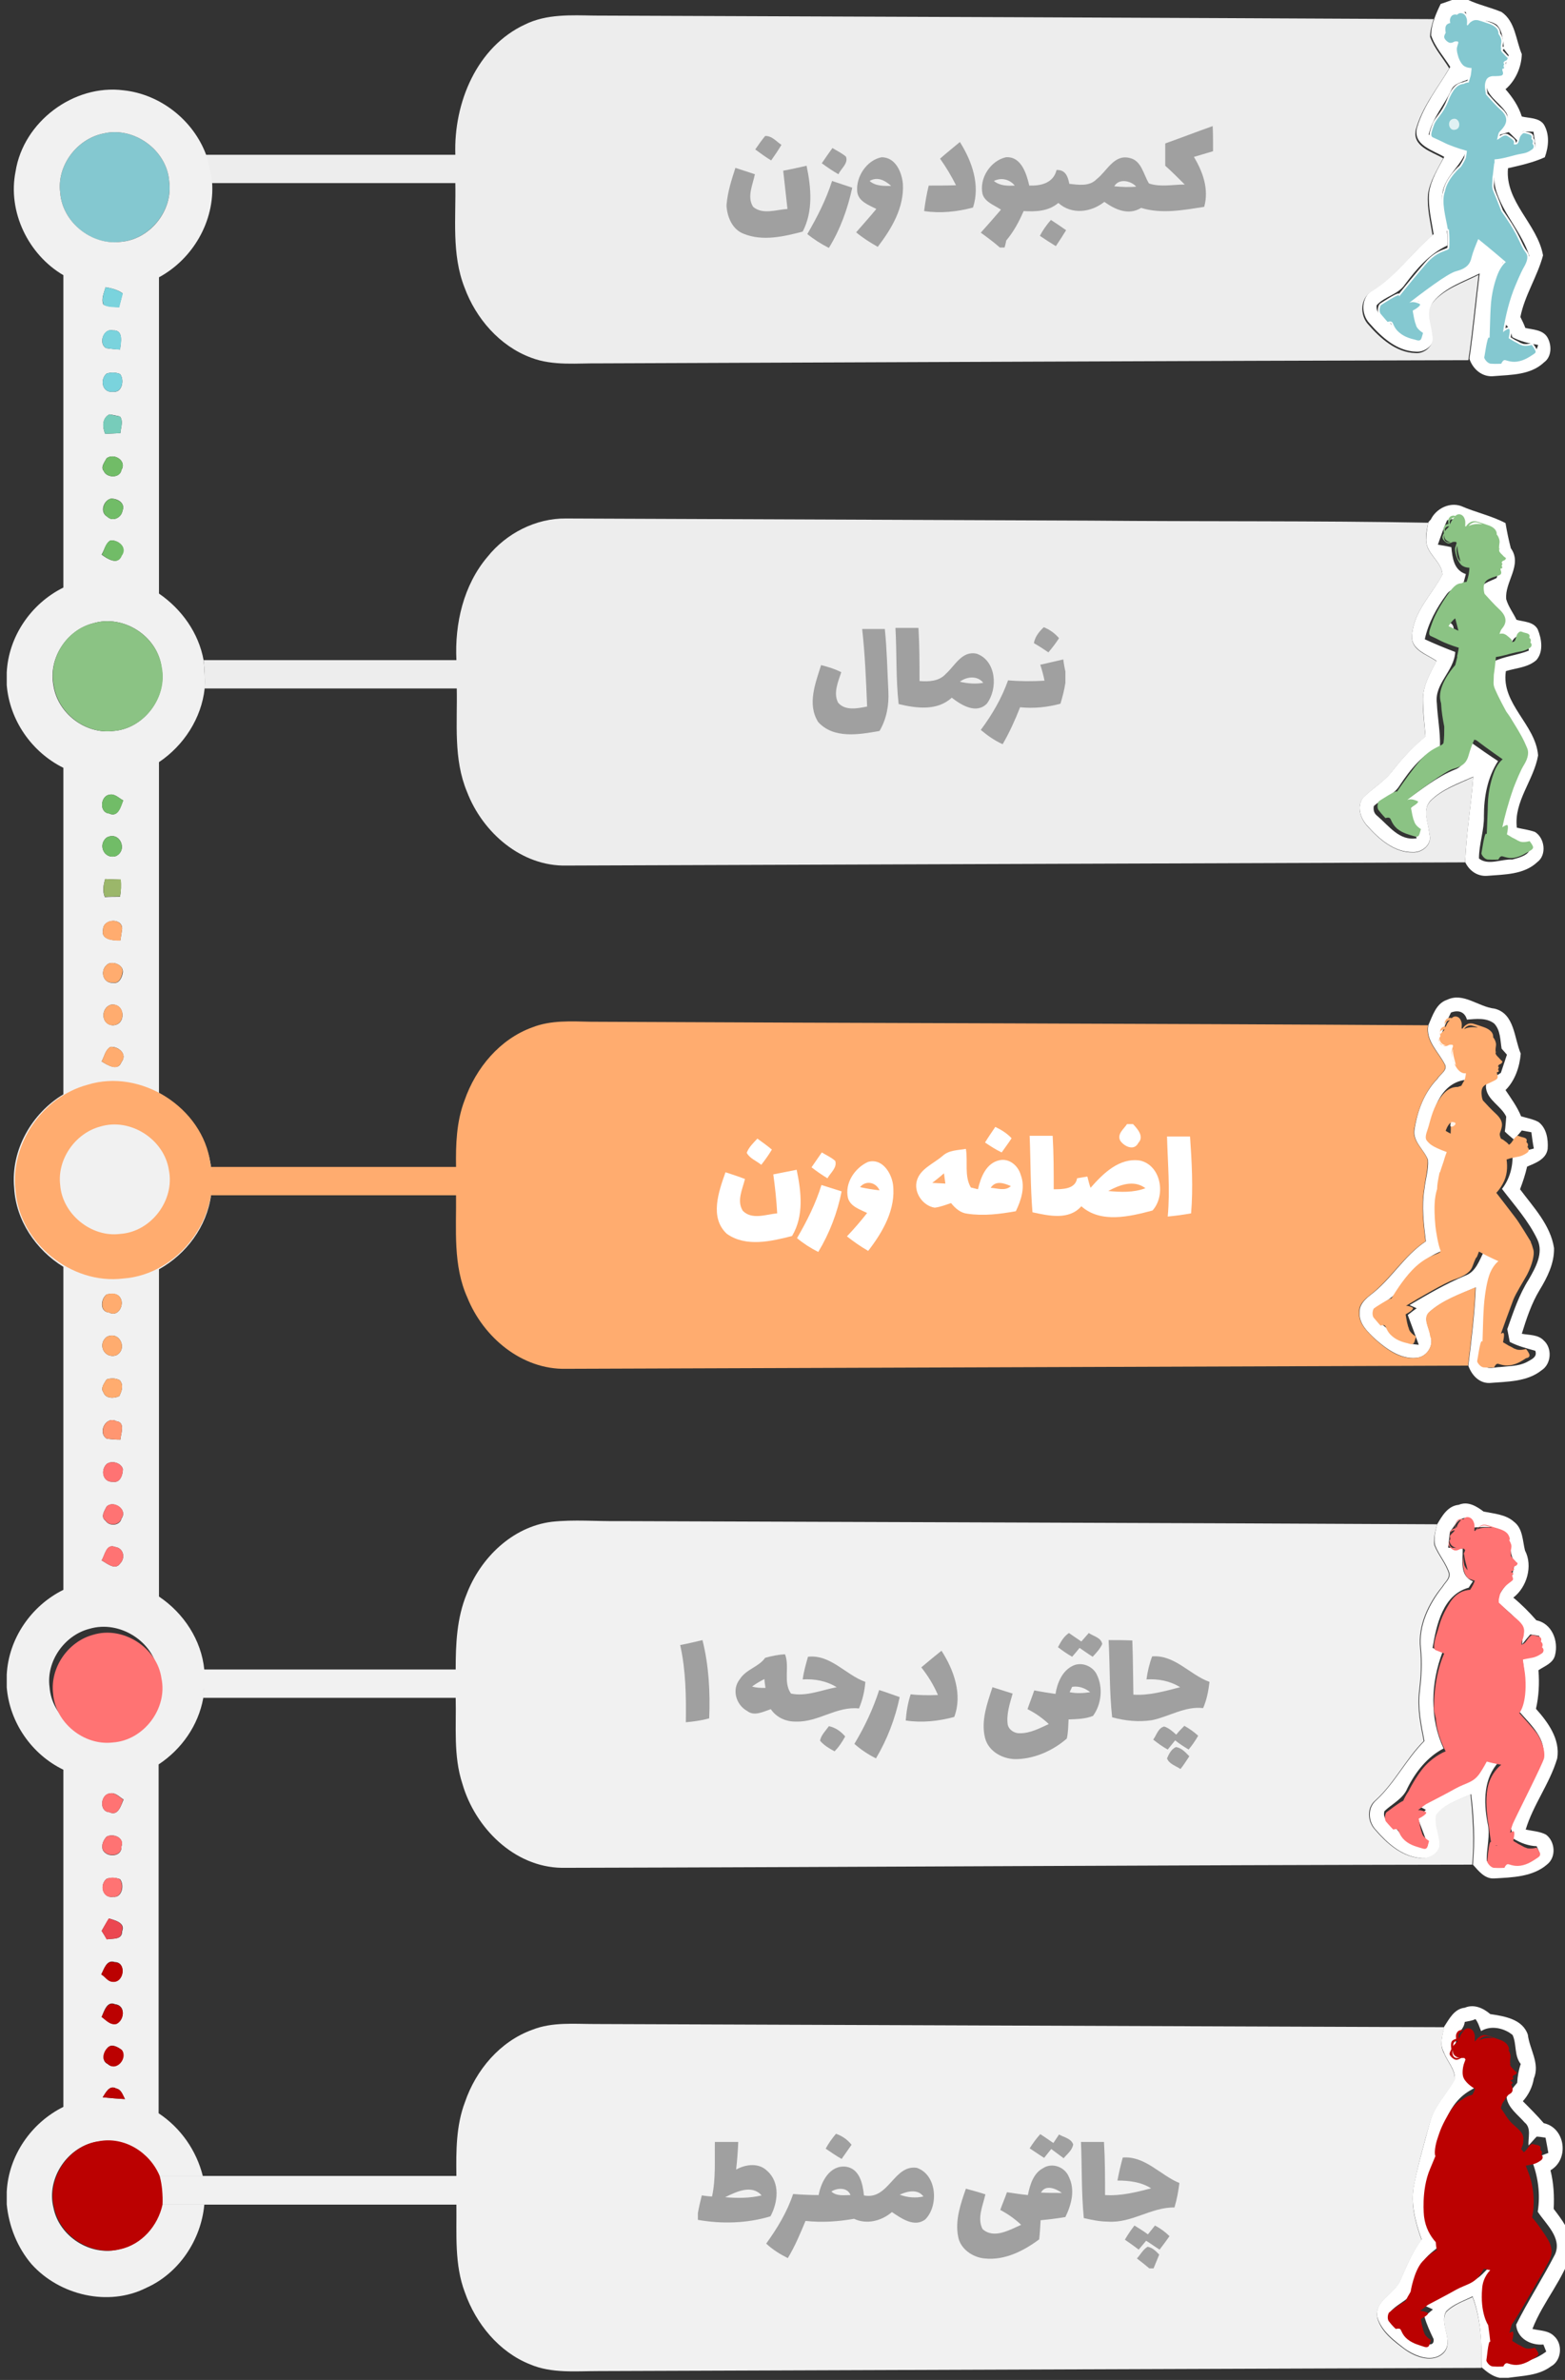 <?xml version="1.0" encoding="utf-8"?>
<!-- Generator: Adobe Illustrator 23.1.0, SVG Export Plug-In . SVG Version: 6.00 Build 0)  -->
<svg version="1.1" id="Layer_1" xmlns="http://www.w3.org/2000/svg" xmlns:xlink="http://www.w3.org/1999/xlink" x="0px" y="0px"
	 viewBox="0 0 442 672" style="enable-background:new 0 0 442 672;" xml:space="preserve">
<rect x="0" y="0" width="442" height="672" fill="#333333" stroke="none"/>
<g>
	<path style="fill:#FFFFFF;" d="M406.9,1.1c2.5-0.7,5.2-2.4,7.8-1.1c3,1.4,6.3,2.1,9.4,3.4c3.9,2.7,4,7.9,5.7,11.9
		c-0.1,3.7-1.8,7.5-4.6,9.9c2,2.3,3.7,4.8,4.6,7.7c2.1,0.5,4.8,0.3,6.2,2.2c1.7,2.8,1.4,6.3,0.3,9.3c-3.3,1.5-6.9,2.3-10.4,3.1
		c-0.9,9.5,8.3,15.7,9.9,24.6c-1.6,6-5.2,11.3-6.4,17.4c0.5,1,1,2,1.4,3.1c2.2,0.5,4.9,0.5,6.2,2.6c1.3,2.2,1.3,5.5-0.9,7.1
		c-3.8,3.6-9.2,3.5-14.1,3.9c-3.3,0.4-6-1.9-7-4.9c1.2-8,1.9-16.1,2.9-24.1c-4.5,2.3-9.7,3.9-13,7.9c-2.2,2.7-0.3,6.1-0.1,9.1
		c0.8,2.8-2.1,5.3-4.8,5.1c-5.4-0.1-9.8-4.1-13.2-8c-2.5-2.6-2.4-7.5,0.9-9.4c6.7-4.1,11.2-10.8,17.2-15.8
		c-0.6-3.8-1.6-7.7-1.3-11.6c0.5-3.7,2.6-7,4.3-10.2c-3.2-1.9-8.9-3.3-7.7-8.2c1.8-6.3,6.1-11.6,9.4-17.2c-1.8-2.9-4.3-5.6-5.4-8.9
		c0-1.7,0.4-3.4,1-5C405.6,3.9,406.2,2.5,406.9,1.1 M410.9,3.8c-0.9,1.2-1.8,2.4-2.6,3.6c-0.1,1.2-0.2,2.4-0.4,3.6
		c1.2,0.1,2.4,0.3,3.6,0.4c0.5,3,0.3,6.9,4,7.7c-0.2,0.8-0.6,2.4-0.8,3.3c-1.7,0.8-4,1.1-4.8,3c-2,4.3-5.3,7.9-6.4,12.6
		c3.5,1.6,7.1,3,10.7,4.3c-1.4,4.5-6,7.3-6.8,12.1c-0.8,5,1.9,9.9,1.4,14.9c-5.1,2.4-8.7,6.6-12,11c-1.9,2.9-5.8,3.4-8,5.9
		c-0.3,2.4,2,3.5,3.6,4.7c2.1,3,5.4,4.5,9,4.8c-0.8-2.6-2-5-2.6-7.6c0.6-1,1.3-2,2-2.9c-0.7-0.1-2.2-0.3-2.9-0.4
		c4.5-3.2,8.7-6.8,13.9-8.9c3.9-1.1,4.1-5.7,5.5-8.8c2.6,2,5.1,4.1,7.7,6.2c-3.6,4.9-4.1,11.1-4.2,17c0.1,3.7-1.5,7.1-1.5,10.8
		c1.4,1.9,4,0.7,6,0.8c3.3-0.3,8.2-0.5,9.1-4.5c-2.5-0.4-5-1-7.3-2.2c-0.3-1.4-0.8-2.7-1.9-3.6c0.9-6.9,4-13.1,6.7-19.4
		c-2-6.3-6.9-11.3-9.1-17.6c-1.2-3.2-0.9-6.7-0.1-9.9c3.5-1.6,7.4-1.9,11-3.2c-0.2-1.4-0.4-2.8-0.6-4.3c-0.8,0-2.3-0.1-3-0.1
		c-0.4,1-0.7,2-1.1,3c-1-0.9-1.9-1.9-2.9-2.8c-1,0.3-2,0.6-3,0.9c1-2.1,4-4.5,2-6.8c-1.8-2.6-5.5-4.5-5.4-8.1
		c-0.1-2.7,3.1-2.4,4.9-3.1c0.5-1.5,1-3.1,1.5-4.6c-0.3-0.4-1-1.3-1.3-1.7c-0.4-2.4-0.3-5.1-2.1-6.9c-2.4-1.6-5.4-1.2-8.1-1
		c-0.2-0.6-0.5-2-0.6-2.6C412.8,3.6,411.8,3.7,410.9,3.8z"/>
	<path style="fill:#FFFFFF;" d="M404.1,146.7c1.5-3.1,5.3-5,8.6-3.8c4.1,1.8,8.5,2.7,12.5,4.8c0.4,2.4,0.9,4.8,1.5,7.1
		c3.4,4.7-1.8,9.5-1.3,14.4c0.6,2.1,2,3.9,2.9,5.8c2.1,0.6,4.8,0.5,6,2.7c1.1,2.7,1.7,6.3-0.4,8.7c-2.4,2.1-5.7,2.2-8.6,3.1
		c-1.4,9.3,8.4,15,9.1,23.8c-1.2,7-6.9,13-6,20.4c1.7,0.4,3.4,0.6,5.1,1.2c2.8,1.7,3.4,6.5,0.7,8.5c-3.8,3.6-9.3,3.5-14.2,3.9
		c-2.8,0.2-5.1-1.5-6.2-3.9c0.3-8.1,1.7-16.1,2.3-24.1c-4.2,1.9-8.9,3.5-12.2,6.9c-2.3,2.7-0.4,6.2-0.2,9.3c0.9,2.8-2,5.2-4.6,5.1
		c-5.3,0.1-9.6-3.7-12.9-7.4c-1.9-2-3.1-5.4-1.3-7.9c2.6-2.7,6.1-4.6,8.4-7.7c2.8-3.6,5.9-6.9,9.3-9.7c-0.3-3.5-0.7-7-0.7-10.6
		c0-3.9,2.1-7.3,3.8-10.7c-2.7-1.9-7.3-3.2-6.9-7.2c0.4-6.7,5.6-11.5,8.6-17.2c-0.2-3.7-4.7-5.9-4.6-9.8c0-1.7,0.3-3.3,0.6-4.9
		C403.5,147.3,403.9,146.9,404.1,146.7 M408.7,146.9c-1,2.3-1.8,4.5-2.6,6.9c1.3,0.2,2.5,0.4,3.8,0.7c0.3,3,0.7,6.5,4.1,7.6
		c-0.3,1-0.5,2-0.8,3c-1.6,0.8-3.6,1.2-4.7,2.8c-2.8,3.8-5.1,8-6.1,12.6c2.8,1.3,5.7,2.5,8.6,3.6c-0.3,5.4-5.9,8.9-5.2,14.4
		c0.2,4.1,1,8.1,0.9,12.2c-5,2.3-8.4,6.6-11.4,11.1c-1.7,2.8-5,3.7-7.3,5.8c-0.2,1.2,0.1,2.1,1,2.8c3.3,2.8,6.2,7.1,11.1,6.3
		c-0.7-2.6-1.9-5-2.9-7.5c0.6-0.5,1.8-1.6,2.4-2.1c-0.9-0.3-1.8-0.7-2.7-1c4.5-3.1,8.8-6.7,14-8.8c3.2-1.1,3.3-5,4.5-7.7
		c2.5,1.8,5.1,3.6,7.7,5.3c-3,4.6-4,10.1-4,15.5c0.1,4.1-1.4,7.9-1.4,12c2.6,2.1,6.4,0.1,9.4,0.3c1.8-0.5,5.9-1.4,4.7-4
		c-2.3-0.6-4.6-1.2-6.6-2.3c-0.4-1.3-0.8-2.6-1.3-3.9c1.1-5.3,2.9-10.3,5.3-15.1c0.8-1.8,2-3.9,1.1-5.9c-2.1-5.3-5.9-9.6-8.2-14.8
		c-1.5-3.1-1-6.7-0.3-9.9c3.1-1.5,6.8-1.8,10-3.1c-0.3-1.4-0.5-2.9-0.8-4.3c-2-0.3-3.6,0.4-4.2,2.4c-1.4-0.8-2.7-1.5-4.2-2.2
		c0.7-1.5,2.5-3.2,1.2-4.9c-1.7-2.6-4.6-4.3-5.8-7.2c-0.3-2.8,2.9-3.3,4.7-4.3c0.5-1.6,0.9-3.1,1.3-4.6c-0.3-0.5-0.9-1.5-1.2-2
		c-0.3-2.1-0.3-4.5-1.7-6.2c-2.1-1.9-5.1-1.5-7.7-1.3C412.6,146.7,410.9,146.2,408.7,146.9z"/>
	<path style="fill:#FFFFFF;" d="M408.6,176.1c1.4-1,2.6,1.4,1.6,2.4C408.8,179.5,407.5,177,408.6,176.1z"/>
	<path style="fill:#FFFFFF;" d="M408.7,282.3c4.6-2.2,8.8,2,13.4,2.5c5.7,1.4,5.5,8.3,7.4,12.7c-0.3,3.7-1.6,7.6-4.3,10.3
		c1.6,2.4,3.3,4.7,4.4,7.4c1.7,0.5,3.4,0.8,4.9,1.6c2.3,1.7,2.8,4.9,2.6,7.6c-0.4,2.9-3.4,4-5.8,5c-0.5,2.2-1.2,4.3-2,6.4
		c3.8,5.1,8.6,10.1,9.6,16.6c0.1,4.3-1.9,8.3-4.1,11.9c-2.3,3.8-3.7,8.1-5,12.3c2.1,0.4,4.6,0.2,6.2,1.9c2.4,2.1,2.2,6.6-0.6,8.4
		c-4.1,3.3-9.7,3.2-14.7,3.6c-3,0.1-5.1-2.3-6-4.9c0.9-7.3,1.8-14.7,2.1-22.1c-4.5,2-9.3,3.6-13,6.9c-2.1,1.9,0,4.6,0.2,6.8
		c1.1,2.8-1.1,6-4,6.2c-4.5,0.4-8.4-2.5-11.6-5.3c-2.1-2-4.7-4.4-4.4-7.6c-0.1-2.1,1.5-3.6,3-4.8c5.9-4.4,9.5-11.1,15.7-15.2
		c-0.6-4.9-1.2-9.9-0.4-14.8c0.3-2.7,1.2-5.5,1-8.2c-1.1-2.9-4.4-5.2-3.8-8.6c0.8-5.2,2.7-10.4,6.5-14.3c0.7-1.3,3.1-2.5,2-4.2
		c-1.8-3.5-5.4-6.6-4.6-10.9C404.6,286.8,405.6,283.3,408.7,282.3 M409.8,285.9c-1.1,2.2-2.1,4.5-3,6.9c1.4,0.3,2.7,0.5,4.1,0.8
		c0.4,3.3,0.6,7.1,4.1,8.6c-0.4,0.9-0.8,1.8-1.1,2.7c-7.5,1-9.5,9.4-10.6,15.6c1.4,2,3.8,2.8,5.8,3.9c-3.5,9.1-4,19.2-1.6,28.7
		c-5.2,2-9.4,5.9-12.3,10.7c-1.6,2.8-4.7,4-7.1,5.8c-1.1,2.5,1.8,3.9,3.4,5.3c2.2,3,5.5,4.6,9.2,4.8c-1-2.8-2.1-5.6-3.1-8.4
		c0.6-0.5,1.8-1.4,2.5-1.9c-0.5-0.2-1.5-0.7-2-0.9c5.1-3,10.2-6,15.7-8.3c3.1-1.1,4-4.4,5.4-7c1.7,0.8,3.3,1.6,5,2.4
		c-3.9,5.4-3.7,12.3-4,18.7c-0.1,3.7-1.5,7.3-1.4,11c1.2,1.6,3.3,0.7,4.9,0.7c2.5-0.3,5.2-0.2,7.5-1.4c1.2-0.7,3.1-1.4,2.4-3.2
		c-2.5-0.7-4.9-1.3-7.2-2.5c-0.2-1.2-0.5-2.4-0.7-3.6c1.7-4.8,3.3-9.7,6.1-14.1c1.9-3.3,4.2-7.4,2.4-11.2c-2.5-5.3-6.5-9.7-10-14.3
		c2.2-2.8,3.1-6.3,3-9.8c2-0.6,4-1.1,6-1.6c-0.3-1.5-0.5-3-0.7-4.6c-0.7-0.1-2-0.4-2.7-0.5c-0.7,0.9-1.5,1.7-2.2,2.6
		c-0.9-0.8-1.8-1.5-2.6-2.3c0.2-1.4,0.3-2.8,0.4-4.2c-1.4-3-5.2-4.6-5.7-8c-0.4-2.6,2.6-3.1,4.2-4.4c0.6-1.7,1.1-3.4,1.7-5.1
		c-0.4-0.4-1.1-1.3-1.5-1.7c-0.4-2.4-0.3-5.2-2.1-7.1c-2.2-1.7-5.1-1.3-7.7-1.1C413.7,285.7,411.9,285.1,409.8,285.9z"/>
	<path style="fill:#FFFFFF;" d="M405.9,430.4c1.4-2.4,3-5.2,6.1-5.5c2.6-1.1,5,0.4,7,1.9c2.9,0.6,6.3,0.8,8.6,2.9
		c2.5,1.9,2.4,5.3,3.1,8.1c2.3,4.4,0.5,10.4-3.3,13.3c2.3,1.9,4.5,4.1,6.5,6.4c4.4,0.9,6.3,5.8,5.3,9.8c-0.5,2.3-2.9,3.1-4.7,4.3
		c0.3,3.7,0.1,7.4-0.7,10.9c3.4,3.8,6.9,8.6,6,14c-2.1,7.1-6.8,13.1-8.9,20.1c1.9,0.4,3.9,0.5,5.7,1.4c2.6,1.9,3,6.3,0.4,8.4
		c-4.1,3.6-9.9,3.7-15.1,4c-2.6,0.1-4.3-2.1-5.9-3.9c0.6-6.6,0.3-13.3-0.5-19.9c-3.4,1.6-7.3,2.7-9.7,5.8c-0.7,2.9,1.2,5.9,0.9,8.9
		c-0.6,2.5-3.5,3.8-5.9,3.3c-5-0.6-9-4.2-12.2-7.9c-2.2-2.3-2.5-6.2,0.1-8.4c5.3-4.9,8.5-11.6,13.6-16.7c-0.9-4.6-1.9-9.4-1.3-14.1
		c0.5-4,0.7-8.1,0.3-12.1c-0.7-6.4,2.3-12.5,6.2-17.4c0.7-1.2,2.1-2.2,1.9-3.7c-0.9-2.9-3-5.2-4.1-8
		C404.9,434.3,405.4,432.3,405.9,430.4 M409.5,432.5c-0.2,1.5-0.3,3-0.5,4.5c1.4,0.1,2.7,0.2,4.1,0.3c0.1,3.3-1,7.6,2.9,9.2
		c-0.3,0.4-0.9,1.3-1.2,1.8c-7.3,2-9.1,10.5-10.2,17c0.7,0.3,2.1,0.9,2.8,1.2c-3.3,8.7-3.7,18.6,0.3,27.2
		c-4.6,2.4-7.9,6.6-10.2,11.2c-1.2,3-4.3,4.4-6.5,6.5c-0.7,2.4,1.8,3.7,3.4,4.9c2,3.1,5.3,4.6,8.9,4.8c-0.9-2.6-1.9-5.2-2.9-7.8
		c0.6-0.6,1.8-1.7,2.3-2.3c-0.6-0.3-1.6-0.8-2.2-1.1c4.7-2.7,9.5-5.2,14.3-7.5c2.4-1.1,3.6-3.5,5-5.5c0.9,0.2,2.6,0.5,3.5,0.6
		c-4.3,4.6-4.3,11.2-3.2,17.1c0.9,3.6-0.3,7.2-0.2,10.8c1.4,1.9,3.8,0.8,5.7,0.6c3.4,0.3,6.5-0.8,9.3-2.7c-0.2-0.5-0.7-1.5-0.9-2
		c-2.4-0.1-4.5-0.9-6.5-2.1c-0.3-1.2-0.6-2.4-0.9-3.6c2.7-6.5,6.5-12.6,9.1-19.2c1.3-5.3-3.4-9.4-6.5-13c2.1-4.7,1.6-10,0.8-14.9
		c1.9-0.6,3.8-1.3,5.7-1.9c-0.3-1.6-0.6-3.1-1-4.7c-0.6-0.1-1.9-0.3-2.5-0.4c-0.8,0.9-1.6,1.9-2.3,2.8c0.1-1.6,0.2-3.2,0.2-4.8
		c-1.9-2.9-4.9-5-7.4-7.4c0.8-2.3,2.2-4.3,4-5.9c0.4-1.6,0.8-3.2,1.1-4.8c-1.4-2.6-1.3-5.7-2.3-8.4c-2.5-2.2-6.1-1.9-9.1-1.7
		c-0.6-0.9-0.7-3.2-2.4-2.7C411.7,428.6,410.8,431,409.5,432.5z"/>
	<path style="fill:#FFFFFF;" d="M413.7,566.9c2.6-1.1,5.2,0.1,7.2,1.8c4,0.6,9.1,1.4,10.6,5.8c0.5,4.2,3.5,8.1,1.7,12.4
		c-0.4,2.4-1.5,4.6-3.1,6.4c2,2,4,4,5.9,6.2c6.1,1.3,7.3,10.2,1.9,13.3c0.9,3.6,1.1,7.3,0.9,10.9c2.3,3,4.7,6.2,5.3,10.1v1.3
		c-2.2,8.2-8.3,14.7-11.3,22.5c2.1,0.5,4.5,0.4,6.1,2c2.6,2.3,2.1,7-0.9,8.6c-3.5,2.6-7.9,2.6-12,3.2h-2.5c-2-0.4-3.6-1.7-5.1-3
		c0.1-6.7-0.1-13.6-2.5-20c-2.6,1.3-5.5,2.2-7.5,4.3c-2,3.5,2.3,8.1-0.6,11.4c-3,3.2-7.8,1.3-10.9-0.8c-3.1-2.4-6.7-5-7.9-9
		c-0.9-4.7,4.7-6.5,6.4-10.3c1.8-4,3.4-8.1,6.1-11.7c-1.8-5-3.2-10.3-2.1-15.6c1.2-5.9,2.9-11.7,4.5-17.6c1.2-4.6,4.8-8,7-12.1
		c0.1-2.8-2.2-5-3.1-7.5c-1.3-2.3-0.4-4.9,0.1-7.3C409.3,570.1,410.7,567.2,413.7,566.9 M413.7,570.9c-0.2,1.5-1.1,2.6-2.3,3.5
		c-0.2,1.6-0.3,3.2-0.4,4.8c1.3,0,2.6,0,3.9,0c-0.2,1.7-0.8,3.5-0.5,5.2c0.8,1.7,2.5,2.8,3.7,4.1c-0.9,0.6-1.8,1.1-2.6,1.6
		c-6.5,3.5-8.6,11.3-9.7,18.1c-2.2,5.4-3.6,11.3-2.6,17.1c0.6,3.1,2.6,5.6,3.9,8.5c-2,1.6-4.3,3.1-5.5,5.4c-1.7,2.9-1.7,6.5-3.6,9.3
		c-1.6,1.5-3.6,2.4-5.1,4c-0.6,2.4,1.7,3.7,3.4,4.7c1.3,1.5,2.5,3.4,4.6,4c1.3,0.3,4.2,1.9,4-0.7c-1-2.1-2-4.2-2.6-6.4
		c0.8-0.7,1.6-1.3,2.4-2c-0.6-0.3-1.7-0.8-2.2-1c4.5-2.7,9-5.1,13.8-7.3c2.5-1.1,3.7-3.7,6.1-4.9c-2.8,4.8-2.9,10.7-0.9,15.8
		c1.7,3.7,0.1,7.7,0.3,11.5c1.3,1.9,3.9,1,5.7,0.5c3.4,0.5,6.5-0.7,9.2-2.7c-0.2-0.5-0.6-1.5-0.8-2c-3.6,0.3-7.4-1.7-7.7-5.6
		c3.4-6.8,7.5-13.1,11-19.9c2-4.6-2.6-8.5-4.9-12c0.8-5,0.1-10.1-1.8-14.8c1.6-0.6,3.2-1.2,4.8-1.8c-0.3-1.5-0.5-2.9-0.8-4.3
		c-0.6-0.1-1.9-0.3-2.5-0.3c-0.8,0.8-1.5,1.7-2.3,2.5c-0.2-2.1,0.9-4.9-1.1-6.5c-1.9-2.2-4.7-4.1-5.1-7.1c0.8-1.5,1.9-2.8,3-4.1
		c0.1-1.8,0.4-3.6,1-5.3c-1.9-2.4-1.1-5.6-2.3-8.2c-2.4-2-6.2-2.8-8.9-1.1c-0.5-1.2-0.8-2.4-1.6-3.4
		C415.8,570.6,414.7,570.7,413.7,570.9z"/>
</g>
<g>
	<path style="fill:#84C8D0;" d="M29.2,37.7c8.6-2.1,18,4.7,18.6,13.6c1.1,8.2-5.6,16.4-13.8,17c-8.2,1.1-16.4-5.6-17-13.9
		C16,46.8,21.7,39.2,29.2,37.7z"/>
	<g>
		<path style="fill:#84C8D0;" d="M433.4,98.6L433.4,98.6L433.4,98.6c-0.3-0.6-0.8-1.2-0.8-1.2s-1.3,0.4-2.4,0.2
			c-0.2,0-0.5-0.2-0.9-0.3l-0.2-0.1c-0.3-0.2-0.7-0.4-1.1-0.6l0,0l-0.4-0.2l0,0c-0.6-0.4-1.2-0.7-1.5-0.9c0.2-1.1,0.6-3-0.2-2.6
			c0,0-0.8,0.3-1.4,0.9c0.4-2.9,1.3-7.4,2.9-11.7c0.7-1.8,2.1-5.1,2.9-6.5c1.3-2.2,1.3-3.4,0.6-4.3c-1.3-1.6-1.8-3.9-4.4-8
			c-0.9-1.4-1.8-2.7-2.5-3.7l0,0c0,0-1.1-2.9-2.2-5.5c-0.6-1.4-0.3-1.9-0.3-3.9c0.2-1.1,0.3-2.6,0.5-4.1h0.1c0,0,0-0.5,0-1.1
			c2-0.1,4.6-0.9,5.8-1.2c2.3-0.6,3-0.3,4.8-1.6c0.6-0.4,0.6-1.2,0.1-1.6c0.3-0.7,0.1-1.1-0.3-1.4c0.2-0.7,0.2-1.1-1.1-1.4
			c-1.1-0.2-1-0.5-1.8,0.4c-0.6,0.6-0.5,2.2-1.2,2.5c-0.2,0.1-0.5,0.1-0.8,0.1c0-0.1,0-0.1-0.1-0.2c0.4-0.8-0.3-1.2-1.6-2.1
			c-0.8-0.6-1.6,0-2.6,0.7c-0.2,0.1-0.3,0.2-0.5,0.3c0.2-1,0.4-1.7,0.4-1.7c0.1-0.2,0.1-0.3,0.1-0.3l0,0c0.2-0.3,0.4-0.5,0.7-0.8
			c1.3-1.4,2.4-3.3-0.1-5.6c-1.6-1.4-3-3.1-4.2-4.4c-0.1-0.2-0.1-0.3-0.1-0.5c-0.4-2-0.2-2.9,0.2-3.7l0,0l0,0c0-0.1,0.1-0.1,0.1-0.2
			c0.1-0.1,0.2-0.2,0.3-0.3c0.6-0.5,1.4-0.5,1.4-0.5l0,0c1.1,0,2.4,0,2.7-0.3c0.5-0.6-0.1-1.1,0-1.7v-0.1l0,0c0,0,0.5,0.1,0.5-0.3
			c0-0.2-0.2-0.3-0.2-0.4c0.1-0.1,0.1-0.2,0.1-0.3c0,0,0-0.1,0.1-0.2c0.1-0.3-0.1-0.3-0.2-0.3c0-0.2,0.1-0.4,0.2-0.5
			c0.3-0.3,0.8-0.2,1-0.9c0.1-0.2-0.3-0.3-0.6-0.7c-0.4-0.5-1.3-1.2-1.3-1.7c0-0.1,0-0.2,0-0.3c0.2,0,0.3-0.1,0.3-0.1s-0.1,0-0.3,0
			c-0.1-1.7,0.4-1.8-0.1-3.1c-0.2-0.5-0.4-0.8-0.6-1l0,0c0,0,0.1-0.5-0.2-1.1l0,0c0,0-0.4-1.1-2.5-1.8l0,0c0,0-2.3-0.8-3.1-1
			c-0.8-0.1-1.3,0-2,0.5c-0.4,0.3-0.7,0.7-0.9,1c0-0.1-0.1-0.1-0.2-0.1l0,0c0,0,0.1-1.2,0-1.6c-0.1-0.4-0.3-1.2-1-1.6
			c-1-0.5-1.6,0.1-1.8,0.3c-0.1,0-0.2-0.1-0.3-0.1c-1.2-0.1-1.6,0.8-1.7,1.5c0,0.3,0,0.6,0.1,0.9c-0.5,0.1-0.9,0.3-1.1,0.6
			c-0.5,0.6-0.2,2.1-0.2,2.1l0,0c0,0,0,0,0,0.1c-0.2,0.3-0.5,0.9-0.4,1.3c0.1,0.6,1.2,1.6,1.8,1.5c0.4,0,0.8-0.2,1.2-0.4
			c0.5,0,0.8,0,0.8,0c0.1,0.1,0.1,0.2,0.2,0.3c-0.1,0.4-0.3,0.9-0.4,1.4c-0.2,0.7,0.2,2.4,0.7,3.5c0.8,1.7,1.6,1.9,1.6,1.9l0,0
			c0.7,0.4,1.7,0.4,1.7,0.4s0,0,0.1,0c0,0.6-0.1,1.3-0.2,2c-0.1,0.5-0.4,1.3-0.6,2.1c-0.6,0-1.1,0.2-1.4,0.4
			c-1.7,0.1-3.1,1.5-4.4,4.9c-1.5,3.7-3.4,4.9-4,6.7c-0.6,1.7-1.2,3.1-0.3,3.5c1.1,0.5,1.6,0.7,3,1.4c1.3,0.7,4,1.7,6.6,2.4
			c-0.1,1-0.3,1.9-0.3,2c-0.4,0.9-0.9,1.8-1.4,2.5l0,0c0,0-3.8,3.2-4.5,6.9l0,0c-1.1,3,0.2,7.2,0.8,10.7c0.1,0,0.2,0.1,0.3,0.1
			c0.2,1.9,0.2,3.8,0.1,5.2c-0.1,1-3.1,0.5-6.5,4.5c-2.2,2.5-5.8,6.9-7.7,9.3c0.1-0.2,0.1-0.3,0-0.4c-0.3-0.4-4.8,2.6-5,2.7
			c-0.3,0.1-0.8,1.8-0.1,2.6c1,1.2,1.9,2.2,1.9,2.2s0.8-0.3,1.2,0c0.4,0.2,0.5,1.7,2.1,3c1.6,1.4,3.6,1.8,4.4,2
			c0.9,0.3,1.6,0.5,1.9-0.5c0.2-0.6,0.4-1.4,0.4-1.4s-1.2-0.7-1.8-1.7c-0.1-0.2-0.2-0.5-0.3-0.9l-0.1-0.2c-0.1-0.4-0.2-0.8-0.3-1.2
			l0,0l-0.1-0.5l0,0c-0.1-0.7-0.3-1.4-0.3-1.8c1-0.5,2.6-1.6,1.9-1.9c0,0-1-0.5-1.9-0.5c-0.4,0-0.8,0.1-1,0.2
			c3.4-2.6,10.8-8.3,13.2-8.9c3.1-0.8,4-2.1,4.4-3.9c0.4-1.6,1.2-3.5,1.9-5.2c3.5,2.8,7.8,6.5,7.8,6.5s-1.3,0.9-2.3,3.4
			c-0.7,1.8-1.8,5.2-2,9.6c-0.1,1.4-0.2,5.5-0.3,8.4c-0.1,0-0.1-0.1-0.2-0.1c-0.5-0.1-1.2,5.3-1.3,5.6c-0.1,0.3,0.9,1.8,1.9,1.8
			c1.5,0.1,2.9,0,2.9,0s0.3-0.8,0.8-1c0.4-0.2,1.6,0.7,3.7,0.4c2.1-0.3,3.7-1.5,4.5-2S433.9,99.4,433.4,98.6z"/>
		<path style="fill:none;stroke:#FFFFFF;stroke-miterlimit:10;" d="M433.4,98.6L433.4,98.6L433.4,98.6c-0.3-0.6-0.8-1.2-0.8-1.2
			s-1.3,0.4-2.4,0.2c-0.2,0-0.5-0.2-0.9-0.3l-0.2-0.1c-0.3-0.2-0.7-0.4-1.1-0.6l0,0l-0.4-0.2l0,0c-0.6-0.4-1.2-0.7-1.5-0.9
			c0.2-1.1,0.6-3-0.2-2.6c0,0-0.8,0.3-1.4,0.9c0.4-2.9,1.3-7.4,2.9-11.7c0.7-1.8,2.1-5.1,2.9-6.5c1.3-2.2,1.3-3.4,0.6-4.3
			c-1.3-1.6-1.8-3.9-4.4-8c-0.9-1.4-1.8-2.7-2.5-3.7l0,0c0,0-1.1-2.9-2.2-5.5c-0.6-1.4-0.3-1.9-0.3-3.9c0.2-1.1,0.3-2.6,0.5-4.1h0.1
			c0,0,0-0.5,0-1.1c2-0.1,4.6-0.9,5.8-1.2c2.3-0.6,3-0.3,4.8-1.6c0.6-0.4,0.6-1.2,0.1-1.6c0.3-0.7,0.1-1.1-0.3-1.4
			c0.2-0.7,0.2-1.1-1.1-1.4c-1.1-0.2-1-0.5-1.8,0.4c-0.6,0.6-0.5,2.2-1.2,2.5c-0.2,0.1-0.5,0.1-0.8,0.1c0-0.1,0-0.1-0.1-0.2
			c0.4-0.8-0.3-1.2-1.6-2.1c-0.8-0.6-1.6,0-2.6,0.7c-0.2,0.1-0.3,0.2-0.5,0.3c0.2-1,0.4-1.7,0.4-1.7c0.1-0.2,0.1-0.3,0.1-0.3l0,0
			c0.2-0.3,0.4-0.5,0.7-0.8c1.3-1.4,2.4-3.3-0.1-5.6c-1.6-1.4-3-3.1-4.2-4.4c-0.1-0.2-0.1-0.3-0.1-0.5c-0.4-2-0.2-2.9,0.2-3.7l0,0
			l0,0c0-0.1,0.1-0.1,0.1-0.2c0.1-0.1,0.2-0.2,0.3-0.3c0.6-0.5,1.4-0.5,1.4-0.5l0,0c1.1,0,2.4,0,2.7-0.3c0.5-0.6-0.1-1.1,0-1.7v-0.1
			l0,0c0,0,0.5,0.1,0.5-0.3c0-0.2-0.2-0.3-0.2-0.4c0.1-0.1,0.1-0.2,0.1-0.3c0,0,0-0.1,0.1-0.2c0.1-0.3-0.1-0.3-0.2-0.3
			c0-0.2,0.1-0.4,0.2-0.5c0.3-0.3,0.8-0.2,1-0.9c0.1-0.2-0.3-0.3-0.6-0.7c-0.4-0.5-1.3-1.2-1.3-1.7c0-0.1,0-0.2,0-0.3
			c0.2,0,0.3-0.1,0.3-0.1s-0.1,0-0.3,0c-0.1-1.7,0.4-1.8-0.1-3.1c-0.2-0.5-0.4-0.8-0.6-1l0,0c0,0,0.1-0.5-0.2-1.1l0,0
			c0,0-0.4-1.1-2.5-1.8l0,0c0,0-2.3-0.8-3.1-1c-0.8-0.1-1.3,0-2,0.5c-0.4,0.3-0.7,0.7-0.9,1c0-0.1-0.1-0.1-0.2-0.1l0,0
			c0,0,0.1-1.2,0-1.6c-0.1-0.4-0.3-1.2-1-1.6c-1-0.5-1.6,0.1-1.8,0.3c-0.1,0-0.2-0.1-0.3-0.1c-1.2-0.1-1.6,0.8-1.7,1.5
			c0,0.3,0,0.6,0.1,0.9c-0.5,0.1-0.9,0.3-1.1,0.6c-0.5,0.6-0.2,2.1-0.2,2.1l0,0c0,0,0,0,0,0.1c-0.2,0.3-0.5,0.9-0.4,1.3
			c0.1,0.6,1.2,1.6,1.8,1.5c0.4,0,0.8-0.2,1.2-0.4c0.5,0,0.8,0,0.8,0c0.1,0.1,0.1,0.2,0.2,0.3c-0.1,0.4-0.3,0.9-0.4,1.4
			c-0.2,0.7,0.2,2.4,0.7,3.5c0.8,1.7,1.6,1.9,1.6,1.9l0,0c0.7,0.4,1.7,0.4,1.7,0.4s0,0,0.1,0c0,0.6-0.1,1.3-0.2,2
			c-0.1,0.5-0.4,1.3-0.6,2.1c-0.6,0-1.1,0.2-1.4,0.4c-1.7,0.1-3.1,1.5-4.4,4.9c-1.5,3.7-3.4,4.9-4,6.7c-0.6,1.7-1.2,3.1-0.3,3.5
			c1.1,0.5,1.6,0.7,3,1.4c1.3,0.7,4,1.7,6.6,2.4c-0.1,1-0.3,1.9-0.3,2c-0.4,0.9-0.9,1.8-1.4,2.5l0,0c0,0-3.8,3.2-4.5,6.9l0,0
			c-1.1,3,0.2,7.2,0.8,10.7c0.1,0,0.2,0.1,0.3,0.1c0.2,1.9,0.2,3.8,0.1,5.2c-0.1,1-3.1,0.5-6.5,4.5c-2.2,2.5-5.8,6.9-7.7,9.3
			c0.1-0.2,0.1-0.3,0-0.4c-0.3-0.4-4.8,2.6-5,2.7c-0.3,0.1-0.8,1.8-0.1,2.6c1,1.2,1.9,2.2,1.9,2.2s0.8-0.3,1.2,0
			c0.4,0.2,0.5,1.7,2.1,3c1.6,1.4,3.6,1.8,4.4,2c0.9,0.3,1.6,0.5,1.9-0.5c0.2-0.6,0.4-1.4,0.4-1.4s-1.2-0.7-1.8-1.7
			c-0.1-0.2-0.2-0.5-0.3-0.9l-0.1-0.2c-0.1-0.4-0.2-0.8-0.3-1.2l0,0l-0.1-0.5l0,0c-0.1-0.7-0.3-1.4-0.3-1.8c1-0.5,2.6-1.6,1.9-1.9
			c0,0-1-0.5-1.9-0.5c-0.4,0-0.8,0.1-1,0.2c3.4-2.6,10.8-8.3,13.2-8.9c3.1-0.8,4-2.1,4.4-3.9c0.4-1.6,1.2-3.5,1.9-5.2
			c3.5,2.8,7.8,6.5,7.8,6.5s-1.3,0.9-2.3,3.4c-0.7,1.8-1.8,5.2-2,9.6c-0.1,1.4-0.2,5.5-0.3,8.4c-0.1,0-0.1-0.1-0.2-0.1
			c-0.5-0.1-1.2,5.3-1.3,5.6c-0.1,0.3,0.9,1.8,1.9,1.8c1.5,0.1,2.9,0,2.9,0s0.3-0.8,0.8-1c0.4-0.2,1.6,0.7,3.7,0.4
			c2.1-0.3,3.7-1.5,4.5-2S433.9,99.4,433.4,98.6z"/>
		<path style="fill:#84C8D0;" d="M433.4,98.6L433.4,98.6L433.4,98.6c-0.3-0.6-0.8-1.2-0.8-1.2s-1.3,0.4-2.4,0.2
			c-0.2,0-0.5-0.2-0.9-0.3l-0.2-0.1c-0.3-0.2-0.7-0.4-1.1-0.6l0,0l-0.4-0.2l0,0c-0.6-0.4-1.2-0.7-1.5-0.9c0.2-1.1,0.6-3-0.2-2.6
			c0,0-0.8,0.3-1.4,0.9c0.4-2.9,1.3-7.4,2.9-11.7c0.7-1.8,2.1-5.1,2.9-6.5c1.3-2.2,1.3-3.4,0.6-4.3c-1.3-1.6-1.8-3.9-4.4-8
			c-0.9-1.4-1.8-2.7-2.5-3.7l0,0c0,0-1.1-2.9-2.2-5.5c-0.6-1.4-0.3-1.9-0.3-3.9c0.2-1.1,0.3-2.6,0.5-4.1h0.1c0,0,0-0.5,0-1.1
			c2-0.1,4.6-0.9,5.8-1.2c2.3-0.6,3-0.3,4.8-1.6c0.6-0.4,0.6-1.2,0.1-1.6c0.3-0.7,0.1-1.1-0.3-1.4c0.2-0.7,0.2-1.1-1.1-1.4
			c-1.1-0.2-1-0.5-1.8,0.4c-0.6,0.6-0.5,2.2-1.2,2.5c-0.2,0.1-0.5,0.1-0.8,0.1c0-0.1,0-0.1-0.1-0.2c0.4-0.8-0.3-1.2-1.6-2.1
			c-0.8-0.6-1.6,0-2.6,0.7c-0.2,0.1-0.3,0.2-0.5,0.3c0.2-1,0.4-1.7,0.4-1.7c0.1-0.2,0.1-0.3,0.1-0.3l0,0c0.2-0.3,0.4-0.5,0.7-0.8
			c1.3-1.4,2.4-3.3-0.1-5.6c-1.6-1.4-3-3.1-4.2-4.4c-0.1-0.2-0.1-0.3-0.1-0.5c-0.4-2-0.2-2.9,0.2-3.7l0,0l0,0c0-0.1,0.1-0.1,0.1-0.2
			c0.1-0.1,0.2-0.2,0.3-0.3c0.6-0.5,1.4-0.5,1.4-0.5l0,0c1.1,0,2.4,0,2.7-0.3c0.5-0.6-0.1-1.1,0-1.7v-0.1l0,0c0,0,0.5,0.1,0.5-0.3
			c0-0.2-0.2-0.3-0.2-0.4c0.1-0.1,0.1-0.2,0.1-0.3c0,0,0-0.1,0.1-0.2c0.1-0.3-0.1-0.3-0.2-0.3c0-0.2,0.1-0.4,0.2-0.5
			c0.3-0.3,0.8-0.2,1-0.9c0.1-0.2-0.3-0.3-0.6-0.7c-0.4-0.5-1.3-1.2-1.3-1.7c0-0.1,0-0.2,0-0.3c0.2,0,0.3-0.1,0.3-0.1s-0.1,0-0.3,0
			c-0.1-1.7,0.4-1.8-0.1-3.1c-0.2-0.5-0.4-0.8-0.6-1l0,0c0,0,0.1-0.5-0.2-1.1l0,0c0,0-0.4-1.1-2.5-1.8l0,0c0,0-2.3-0.8-3.1-1
			c-0.8-0.1-1.3,0-2,0.5c-0.4,0.3-0.7,0.7-0.9,1c0-0.1-0.1-0.1-0.2-0.1l0,0c0,0,0.1-1.2,0-1.6c-0.1-0.4-0.3-1.2-1-1.6
			c-1-0.5-1.6,0.1-1.8,0.3c-0.1,0-0.2-0.1-0.3-0.1c-1.2-0.1-1.6,0.8-1.7,1.5c0,0.3,0,0.6,0.1,0.9c-0.5,0.1-0.9,0.3-1.1,0.6
			c-0.5,0.6-0.2,2.1-0.2,2.1l0,0c0,0,0,0,0,0.1c-0.2,0.3-0.5,0.9-0.4,1.3c0.1,0.6,1.2,1.6,1.8,1.5c0.4,0,0.8-0.2,1.2-0.4
			c0.5,0,0.8,0,0.8,0c0.1,0.1,0.1,0.2,0.2,0.3c-0.1,0.4-0.3,0.9-0.4,1.4c-0.2,0.7,0.2,2.4,0.7,3.5c0.8,1.7,1.6,1.9,1.6,1.9l0,0
			c0.7,0.4,1.7,0.4,1.7,0.4s0,0,0.1,0c0,0.6-0.1,1.3-0.2,2c-0.1,0.5-0.4,1.3-0.6,2.1c-0.6,0-1.1,0.2-1.4,0.4
			c-1.7,0.1-3.1,1.5-4.4,4.9c-1.5,3.7-3.4,4.9-4,6.7c-0.6,1.7-1.2,3.1-0.3,3.5c1.1,0.5,1.6,0.7,3,1.4c1.3,0.7,4,1.7,6.6,2.4
			c-0.1,1-0.3,1.9-0.3,2c-0.4,0.9-0.9,1.8-1.4,2.5l0,0c0,0-3.8,3.2-4.5,6.9l0,0c-1.1,3,0.2,7.2,0.8,10.7c0.1,0,0.2,0.1,0.3,0.1
			c0.2,1.9,0.2,3.8,0.1,5.2c-0.1,1-3.1,0.5-6.5,4.5c-2.2,2.5-5.8,6.9-7.7,9.3c0.1-0.2,0.1-0.3,0-0.4c-0.3-0.4-4.8,2.6-5,2.7
			c-0.3,0.1-0.8,1.8-0.1,2.6c1,1.2,1.9,2.2,1.9,2.2s0.8-0.3,1.2,0c0.4,0.2,0.5,1.7,2.1,3c1.6,1.4,3.6,1.8,4.4,2
			c0.9,0.3,1.6,0.5,1.9-0.5c0.2-0.6,0.4-1.4,0.4-1.4s-1.2-0.7-1.8-1.7c-0.1-0.2-0.2-0.5-0.3-0.9l-0.1-0.2c-0.1-0.4-0.2-0.8-0.3-1.2
			l0,0l-0.1-0.5l0,0c-0.1-0.7-0.3-1.4-0.3-1.8c1-0.5,2.6-1.6,1.9-1.9c0,0-1-0.5-1.9-0.5c-0.4,0-0.8,0.1-1,0.2
			c3.4-2.6,10.8-8.3,13.2-8.9c3.1-0.8,4-2.1,4.4-3.9c0.4-1.6,1.2-3.5,1.9-5.2c3.5,2.8,7.8,6.5,7.8,6.5s-1.3,0.9-2.3,3.4
			c-0.7,1.8-1.8,5.2-2,9.6c-0.1,1.4-0.2,5.5-0.3,8.4c-0.1,0-0.1-0.1-0.2-0.1c-0.5-0.1-1.2,5.3-1.3,5.6c-0.1,0.3,0.9,1.8,1.9,1.8
			c1.5,0.1,2.9,0,2.9,0s0.3-0.8,0.8-1c0.4-0.2,1.6,0.7,3.7,0.4c2.1-0.3,3.7-1.5,4.5-2S433.9,99.4,433.4,98.6z"/>
	</g>
</g>
<g>
	<path style="fill:#EDEDED;" d="M148.3,6.9c6.1-3,13-2.6,19.6-2.5c79,0.3,158,0.6,237,1c-0.5,1.6-1,3.3-1,5c1.2,3.3,3.6,5.9,5.4,8.9
		c-3.3,5.6-7.6,10.8-9.4,17.2c-1.2,4.9,4.5,6.3,7.7,8.2c-1.7,3.3-3.8,6.5-4.3,10.2c-0.3,3.9,0.7,7.8,1.3,11.6
		c-6,5-10.4,11.7-17.2,15.8c-3.3,1.9-3.4,6.8-0.9,9.4c3.4,3.9,7.8,7.8,13.2,8c2.7,0.3,5.6-2.3,4.8-5.1c-0.2-3-2-6.4,0.1-9.1
		c3.3-4,8.5-5.6,13-7.9c-1,8-1.7,16.1-2.9,24.1c-81.7,0.2-163.4,0.6-245.1,0.9c-6.5-0.1-13.3,0.8-19.6-1.6
		c-8.9-3.3-15.6-11.1-18.8-19.8c-3.7-9.4-2.4-19.7-2.6-29.5c-23,0-46,0-69,0c-0.4-2.7-0.9-5.4-1.8-8c23.6,0,47.2,0,70.8,0
		C128.1,29,134.7,13.2,148.3,6.9z"/>
	<path style="fill:#EDEDED;" d="M137.7,157.2c5.3-6.6,13.6-10.9,22.2-10.8c49.4,0.2,98.7,0.4,148,0.6c31.8,0.3,63.7,0,95.5,0.6
		c-0.4,1.6-0.7,3.3-0.6,4.9c-0.1,3.9,4.5,6.1,4.6,9.8c-3,5.6-8.2,10.4-8.6,17.2c-0.4,4.1,4.2,5.3,6.9,7.2c-1.7,3.4-3.8,6.8-3.8,10.7
		c-0.1,3.5,0.4,7.1,0.7,10.6c-3.5,2.9-6.6,6.2-9.3,9.7c-2.3,3.1-5.8,4.9-8.4,7.7c-1.8,2.4-0.6,5.9,1.3,7.9c3.3,3.7,7.6,7.5,12.9,7.4
		c2.6,0.1,5.5-2.3,4.6-5.1c-0.2-3-2.2-6.6,0.2-9.3c3.3-3.4,8-4.9,12.2-6.9c-0.6,8.1-2,16.1-2.3,24.1c-84.6,0.3-169.2,0.6-253.8,0.9
		c-12.7,0.3-23.7-9.3-28.1-20.8c-3.9-9.3-2.7-19.5-2.9-29.2c-23.7,0-47.4,0-71.2,0c0.1-2.7,0-5.3-0.3-8c23.8,0,47.6,0,71.4,0
		C128.4,176.1,130.9,165.2,137.7,157.2z"/>
	<path style="fill:#FFAC6F;" d="M150.3,290.1c5.3-2.1,11.1-1.7,16.6-1.6c78.8,0.4,157.6,0.5,236.4,1c-0.8,4.4,2.8,7.4,4.6,10.9
		c1.1,1.7-1.3,2.9-2,4.2c-3.7,3.8-5.6,9.1-6.5,14.3c-0.6,3.4,2.8,5.7,3.8,8.6c0.1,2.8-0.7,5.5-1,8.2c-0.8,4.9-0.2,9.9,0.4,14.8
		c-6.2,4.1-9.9,10.8-15.7,15.2c-1.5,1.2-3.2,2.7-3,4.8c-0.3,3.2,2.3,5.5,4.4,7.6c3.2,2.8,7,5.8,11.6,5.3c2.9-0.1,5.2-3.4,4-6.2
		c-0.2-2.2-2.3-5-0.2-6.8c3.7-3.3,8.5-5,13-6.9c-0.3,7.4-1.2,14.7-2.1,22.1c-84.9,0.3-169.8,0.6-254.7,0.9
		c-12.5,0.3-23.4-8.9-27.9-20.1c-4.1-9.1-3.1-19.2-3.2-28.9c-23.1,0-46.2,0-69.3,0c0.2-2.7,0.2-5.3,0-8c23.1,0,46.2,0,69.3,0
		c-0.1-6.3,0.1-12.8,2.4-18.8C134.4,301.5,141.2,293.4,150.3,290.1z"/>
	<path style="fill:#F1F1F1;" d="M131.8,450.1c3.9-10.2,12.9-19,24-20.4c6.3-0.7,12.8-0.1,19.1-0.2c77,0.3,154,0.5,231,0.9
		c-0.5,1.9-1.1,3.9-0.8,5.9c1.1,2.8,3.2,5.1,4.1,8c0.2,1.5-1.2,2.5-1.9,3.7c-3.9,4.8-6.9,11-6.2,17.4c0.4,4,0.2,8.1-0.3,12.1
		c-0.6,4.8,0.4,9.5,1.3,14.1c-5.1,5.1-8.2,11.8-13.6,16.7c-2.6,2.1-2.3,6.1-0.1,8.4c3.2,3.7,7.2,7.3,12.2,7.9
		c2.4,0.4,5.3-0.8,5.9-3.3c0.2-3-1.6-5.9-0.9-8.9c2.3-3.1,6.3-4.2,9.7-5.8c0.7,6.6,1.1,13.3,0.5,19.9c-85.7,0.1-171.4,0.7-257.1,0.9
		c-13.5-0.2-24.5-11.3-28.1-23.7c-2.6-7.9-1.7-16.2-1.9-24.3c-23.8,0-47.6,0-71.4,0c0.3-2.7,0.4-5.3,0.3-8c23.7,0,47.4,0,71.1,0
		C128.7,464.2,129,456.9,131.8,450.1z"/>
	<path style="fill:#F1F1F1;" d="M150.4,573.1c5.6-2.2,11.7-1.6,17.5-1.6c80,0.3,160,0.6,240,0.9c-0.5,2.4-1.4,5-0.1,7.3
		c1,2.5,3.2,4.7,3.1,7.5c-2.2,4.1-5.8,7.5-7,12.1c-1.7,5.8-3.3,11.6-4.5,17.6c-1.1,5.3,0.3,10.6,2.1,15.6c-2.7,3.5-4.3,7.7-6.1,11.7
		c-1.7,3.7-7.3,5.5-6.4,10.3c1.1,4,4.7,6.6,7.9,9c3,2.1,7.9,3.9,10.9,0.8c2.9-3.3-1.4-7.8,0.6-11.4c2-2.1,4.9-3.1,7.5-4.3
		c2.4,6.4,2.7,13.2,2.5,20c-83.1,0.3-166.3,0.6-249.4,0.9c-6.4,0-13.2,0.7-19.3-1.9c-8.8-3.5-15.3-11.5-18.4-20.3
		c-3-7.9-2.3-16.5-2.4-24.8c-23.7,0-47.3,0-71,0c-4,0-8.1,0-12.1,0c0.1-2.7-0.1-5.4-0.8-8.1c4.1,0,8.2,0,12.4,0
		c23.8,0,47.7,0,71.5,0c-0.1-7-0.1-14.2,2.4-20.8C134.4,584.5,141.2,576.4,150.4,573.1z"/>
</g>
<g>
	<path style="fill:#F1F1F1;" d="M4.4,48.4c2.2-14,16.4-24.7,30.5-22.9c10.3,1.1,19.5,8.3,23.2,17.9c0.9,2.6,1.4,5.3,1.8,8
		c0.8,11-5.4,21.7-15,26.9c0,29.8,0,59.6,0,89.3c6.4,4.4,11.2,11.1,12.6,18.8c0.3,2.7,0.4,5.3,0.3,8c-0.9,8.4-5.9,16.1-12.9,20.8
		c0,31.1,0,62.2,0,93.4c7.7,4.3,13.5,12,14.7,20.9c0.2,2.7,0.2,5.3,0,8c-1.2,8.9-7,16.6-14.7,20.9c0,30.8,0,61.6,0,92.4
		c7,4.7,12,12.3,12.8,20.7c0.1,2.7,0,5.3-0.3,8c-1.4,7.7-6.1,14.4-12.6,18.7c0,32.8,0,65.7,0,98.5c6.2,4.1,10.7,10.5,12.5,17.8
		c-4.1,0-8.2,0-12.4,0c-2.7-6.6-10-11.1-17.2-9.8c-8.5,1.2-14.7,10.3-12.6,18.7c1.6,8.1,10.5,13.8,18.5,11.7
		c6.1-1.3,10.7-6.6,12-12.6c4,0,8.1,0,12.1,0c-0.9,10-7.2,19.4-16.4,23.5c-10.7,5.4-24.5,2.1-32.4-6.7c-4-4.7-6.4-10.7-7-16.9v-3.5
		c0.5-10.2,6.9-19.5,16-24c0-31.7,0-63.5,0-95.2c-8.9-4.3-15.2-13.3-16-23.3v-3.5c0.5-10.2,6.9-19.5,16-24c0-30.4,0-60.8,0-91.2
		c-7.8-4.8-13.4-13.1-13.9-22.3c-1-10.6,4.9-21,13.9-26.4c0-30.7,0-61.5,0-92.2c-8.9-4.4-15.2-13.4-16-23.4v-3.5
		c0.5-10.2,6.9-19.5,16-24c0-29.4,0-58.8,0-88.2C8,71.9,2.1,59.8,4.4,48.4 M29.2,37.7C21.7,39.2,16,46.8,17,54.4
		c0.6,8.3,8.8,14.9,17,13.9c8.3-0.6,14.9-8.8,13.8-17C47.2,42.4,37.8,35.6,29.2,37.7 M29.8,81.1c-0.4,1.6-1.3,3.3-0.6,4.9
		c1.4,0.7,2.9,0.6,4.4,0.7c0.3-1,0.8-2.9,1-3.9C33.2,81.8,31.5,81.4,29.8,81.1 M30,98.3c1.3,0.2,2.6,0.3,3.9,0.4
		c0.2-1.9,1.1-5.6-2-5.4C29.2,92.6,27.7,97.1,30,98.3 M30.1,105.5c-2,1.7-1.2,5.6,1.9,5.1c2.5,0.4,3.2-3.4,1.9-5
		C32.6,105.1,31.3,105.1,30.1,105.5 M29.7,122.5c1.4-0.1,2.9-0.1,4.3-0.2c0.1-1.6,0.9-3.3-0.1-4.7c-0.8-0.2-2.3-0.5-3-0.6
		C28.8,118.1,28.9,120.6,29.7,122.5 M30.1,129.4c-0.5,1-1.8,2.5-0.8,3.6c0.8,2,4.6,2.1,5-0.3C35.9,130.1,32.2,127.8,30.1,129.4
		 M31.3,140.8c-2.1,0.5-3.2,3.9-1,5.1c1.5,1.5,4,0.3,4.3-1.7C35.5,142,33.1,140.7,31.3,140.8 M31.2,152.6c-1.4,0.8-1.7,2.7-2.5,4
		c1.6,1.2,4.6,3.1,5.6,0.3C36,154.6,33.4,152.4,31.2,152.6 M26.3,176c-7.5,1.9-12.7,9.9-11.2,17.6c1.2,7.8,9,13.8,16.9,12.8
		c8.6-0.6,15.3-9.5,13.6-18C44.5,179.6,34.8,173.4,26.3,176 M30.8,229.7c2.6,1.2,3.3-2,4-3.7c-1.2-0.6-2.4-2-3.9-1.6
		C28.4,224.7,27.9,229.4,30.8,229.7 M30.1,236.5c-2.6,2.1-0.6,6.3,2.7,5.2C36.2,240,33.8,234.5,30.1,236.5 M29.7,248.2
		c-0.5,1.7-0.8,3.4-0.1,5.1c1.4-0.1,2.9-0.1,4.3-0.1c0.3-1.6,0.3-3.2,0.2-4.8C32.7,248.3,31.2,248.3,29.7,248.2 M29.1,262.5
		c-0.7,2.8,2.8,3.1,4.9,3c0.1-0.8,0.4-2.4,0.5-3.3C34.5,259.1,29.1,259.4,29.1,262.5 M30.1,272.5c-1.9,1.7-1,5.2,1.8,5
		c1.8,0.4,2.6-1.6,2.8-2.9C35,272.3,31.4,271.1,30.1,272.5 M31.3,283.7c-2.9,0.9-2.8,5.6,0.5,5.8C35.8,289.5,35.4,283.1,31.3,283.7
		 M31.2,295.6c-1.5,0.9-1.7,2.7-2.5,4.1c1.6,1,4.6,2.9,5.6,0.2C36.1,297.6,33.4,295.4,31.2,295.6 M28.3,317.9
		c-7.1,1.8-12.2,9.2-11.3,16.5c0.6,8.3,8.8,14.9,17,13.8c8.6-0.6,15.4-9.5,13.7-18C46.4,321.5,36.8,315.4,28.3,317.9 M30.1,365.5
		c-1.7,1.3-2,4.9,0.7,5.1c2.6,1.4,4.4-2.2,3.2-4.1C33.2,365.1,31.5,365.2,30.1,365.5 M30.1,377.5c-2.6,2.1-0.7,6.2,2.7,5.2
		C36.2,381,33.8,375.6,30.1,377.5 M30.1,389.5c-0.6,1-1.8,2.5-0.9,3.6c0.6,1.9,3.1,1.8,4.5,1.1c0.7-1.5,1.3-3.1,0.1-4.5
		C32.6,389.1,31.3,389.1,30.1,389.5 M30.1,406.2c1.3,0.2,2.6,0.3,3.9,0.3c0.1-1.6,1.5-4.9-1.1-5.2C29.9,399.7,27.5,404.5,30.1,406.2
		 M30.1,413.4c-1.8,1.8-1,5.2,1.8,5c2.1,0.4,2.8-2.1,2.8-3.6C34.2,413,31.5,412.3,30.1,413.4 M30.1,425.4c-0.6,1.2-1.8,2.9-0.3,4
		c1.1,1.7,4.1,1.4,4.5-0.6C36.2,426.2,32,423.5,30.1,425.4 M28.7,440.6c1.5,0.8,3.8,2.9,5.2,0.9c1.6-1.6,1-4.4-1.4-4.7
		C30,435.8,29.6,439.2,28.7,440.6 M25.3,459.9c-7.1,1.8-12.3,9.2-11.3,16.5c0.6,8.2,8.7,14.9,16.9,13.8c8.7-0.6,15.5-9.6,13.7-18.1
		C43.4,463.5,33.8,457.4,25.3,459.9 M30.9,511.7c2.5,1.2,3.3-2,4-3.6c-1.2-0.7-2.3-2.1-3.9-1.7C28.4,506.7,27.9,511.5,30.9,511.7
		 M30.1,518.6c-0.9,1-1.5,2.3-1.1,3.7c1.1,2.3,5.5,2.1,5.3-0.9C35.2,518.8,31.9,517.6,30.1,518.6 M30.1,530.5
		c-2.1,1.7-1.1,5.6,1.9,5.1c2.5,0.3,3.2-3.4,1.9-5C32.5,530.1,31.3,530.1,30.1,530.5 M28.7,545.2c0.4,0.6,1.1,1.8,1.5,2.4
		c1.8-0.3,4.3,0.2,4.3-2.3c1-2.4-2.1-3.1-3.7-3.6C30,542.9,29.4,544,28.7,545.2 M28.6,557.5c1.1,0.6,1.9,2.1,3.3,2
		c3.1,0.4,3.9-5.5,0.5-5.5C30.1,553.2,29.4,556,28.6,557.5 M28.7,569.5c1.3,0.9,2.5,2.4,4.2,1.9c2.3-1.1,2.6-5.2-0.4-5.5
		C30.2,564.9,29.4,567.9,28.7,569.5 M30.5,578.1c-1.2,1.2-2,3.8-0.1,4.7c2.4,2.2,5.7-1.8,3.9-4C33.3,578,31.6,577,30.5,578.1
		 M29,592.2c2.1,0.2,4.2,0.4,6.3,0.5c-0.7-1.2-1-2.7-2.5-3C30.9,588.6,29.8,591,29,592.2z"/>
</g>
<g>
	<path style="fill:#E0F1F3;" d="M410.3,33.6c1.9-0.6,2.6,2.6,0.8,3C409.2,37.2,408.5,34.1,410.3,33.6z"/>
</g>
<g>
	<path style="fill:#7AD3DD;" d="M29.8,81.1c1.7,0.3,3.4,0.7,4.9,1.8c-0.3,1-0.8,2.9-1,3.9c-1.5-0.1-3.1,0-4.4-0.7
		C28.5,84.4,29.4,82.7,29.8,81.1z"/>
	<path style="fill:#7AD3DD;" d="M30,98.3c-2.3-1.3-0.8-5.8,1.9-5c3.1-0.2,2.3,3.5,2,5.4C32.7,98.7,31.3,98.5,30,98.3z"/>
	<path style="fill:#7AD3DD;" d="M30.1,105.5c1.2-0.4,2.5-0.4,3.8,0.1c1.3,1.6,0.6,5.3-1.9,5C28.9,111.1,28.1,107.2,30.1,105.5z"/>
</g>
<g>
	<path style="fill:#77CCBA;" d="M29.7,122.5c-0.8-1.9-1-4.4,1.2-5.5c0.8,0.2,2.3,0.5,3,0.6c1,1.4,0.2,3.2,0.1,4.7
		C32.6,122.4,31.1,122.4,29.7,122.5z"/>
</g>
<g>
	<path style="fill:#71BC67;" d="M30.1,129.4c2.1-1.6,5.8,0.7,4.2,3.3c-0.4,2.4-4.1,2.3-5,0.3C28.4,131.9,29.6,130.4,30.1,129.4z"/>
	<path style="fill:#71BC67;" d="M31.3,140.8c1.8,0,4.2,1.3,3.3,3.4c-0.3,2-2.8,3.2-4.3,1.7C28.2,144.7,29.3,141.3,31.3,140.8z"/>
	<path style="fill:#71BC67;" d="M31.2,152.6c2.3-0.2,4.9,2,3.2,4.3c-1.1,2.8-4,0.9-5.6-0.3C29.5,155.3,29.7,153.4,31.2,152.6z"/>
	<path style="fill:#71BC67;" d="M30.8,229.7c-2.9-0.3-2.4-5,0.1-5.3c1.5-0.4,2.7,1,3.9,1.6C34.2,227.7,33.4,230.9,30.8,229.7z"/>
	<path style="fill:#71BC67;" d="M30.1,236.5c3.6-2,6.1,3.5,2.7,5.2C29.5,242.8,27.5,238.6,30.1,236.5z"/>
</g>
<g>
	<path style="fill:#8BC384;" d="M26.3,176c8.5-2.6,18.1,3.6,19.4,12.4c1.7,8.5-5,17.3-13.6,18c-7.9,1-15.7-5-16.9-12.8
		C13.6,185.9,18.8,177.8,26.3,176z"/>
	<path style="fill:#8BC384;" d="M432.8,238.7L432.8,238.7L432.8,238.7L432.8,238.7c-0.3-0.6-0.8-1.2-0.8-1.2s-1.3,0.4-2.4,0.2
		c-0.2,0-0.5-0.2-0.8-0.3l-0.2-0.1c-0.3-0.2-0.7-0.4-1.1-0.6l0,0l-0.4-0.2l0,0c-0.6-0.4-1.2-0.7-1.5-0.9c0.2-1.1,0.6-3-0.2-2.6
		c0,0-0.6,0.2-1.1,0.6c0.6-2.8,1.7-7,3.2-11.2c0.7-1.8,2-5,2.9-6.4c1.3-2.1,1.4-3.7,0.9-4.8c-1-2.4-1.8-3.9-4.3-7.9
		c-0.5-0.9-1.1-1.7-1.6-2.4l0,0c0,0-2.1-3.8-3.2-6.4c-0.6-1.4-0.3-1.9-0.3-4c0.2-1.2,0.4-3,0.6-5c1.8-0.2,3.8-0.9,4.8-1.1
		c2.3-0.6,2.9-0.3,4.8-1.5c0.6-0.4,0.6-1.1,0.1-1.5c0.3-0.6,0.1-1.1-0.3-1.3c0.2-0.7,0.2-1.1-1.1-1.4c-1.1-0.2-1.3-0.8-2.1,0.1
		c-0.6,0.6-0.5,2.2-1.2,2.4c-0.1,0-0.3,0.1-0.5,0.1c0.2-0.7-0.5-1.1-1.6-2c-0.6-0.4-1.2-0.5-1.9-0.3l0,0c0.3-0.8,0.3-1,0.7-1.5
		c1.2-1.4,1.7-3.2-0.8-5.5c-1.5-1.4-2.9-3-4.1-4.3c0-0.1-0.1-0.2-0.1-0.3c-0.6-2.8,0.6-3.6,1.5-4c1.2-0.6,2.7-0.8,3.1-1.2
		c0.5-0.6-0.1-1.1,0-1.6v-0.1l0,0c0,0,0.5,0.1,0.5-0.3c0-0.2-0.2-0.3-0.2-0.4c0.1-0.1,0.1-0.2,0.1-0.3c0,0,0-0.1,0.1-0.2
		c0.1-0.3-0.1-0.3-0.2-0.3c0-0.2,0.1-0.4,0.2-0.5c0.3-0.3,0.8-0.2,1-0.8c0.1-0.2-0.3-0.3-0.6-0.6c-0.4-0.5-1.3-1.1-1.3-1.7
		c0-0.1,0-0.2,0-0.3c0.2,0,0.3-0.1,0.3-0.1s-0.1,0-0.3,0c-0.1-1.6,0.4-1.8-0.1-3.1c-0.2-0.5-0.4-0.8-0.6-1l0,0c0,0,0.1-0.5-0.2-1
		l0,0c0,0-0.4-1.1-2.5-1.7l0,0c0,0-2.3-0.8-3.1-1c-0.8-0.1-1.3,0-2,0.5c-0.4,0.3-0.7,0.7-0.9,1c0-0.1-0.1-0.1-0.2-0.1l0,0
		c0,0,0.1-1.2,0-1.6c-0.1-0.4-0.3-1.2-1-1.6c-0.9-0.5-1.6,0.1-1.8,0.3c-0.1,0-0.2-0.1-0.3-0.1c-1.2-0.1-1.6,0.8-1.7,1.4
		c0,0.3,0,0.6,0.1,0.9c-0.5,0.1-0.9,0.3-1.1,0.6c-0.5,0.6-0.2,2-0.2,2l0,0c0,0,0,0,0,0.1c-0.2,0.3-0.5,0.9-0.4,1.3
		c0.1,0.6,1.2,1.6,1.8,1.5c0.3,0,0.8-0.2,1.2-0.4c0.5,0,0.8,0,0.8,0l0,0c0.1,0.1,0.1,0.2,0.2,0.3c-0.1,0.4-0.3,0.9-0.4,1.3
		c-0.2,0.6,0.2,2.4,0.7,3.4c0.8,1.7,1.6,1.9,1.6,1.9l0,0c0.7,0.4,1.6,0.4,1.6,0.4s0,0,0.1,0c0,0.6-0.1,1.3-0.2,1.9
		c-0.1,0.5-0.3,1.3-0.6,2.1c-0.6,0-1.1,0.2-1.4,0.4c-1.6,0-2.7,1.3-4.7,4.3c-1.9,2.9-3.1,5.3-3.7,7.1c-0.6,1.7-1.2,3.1-0.3,3.5
		c1.1,0.5,1.6,0.7,2.9,1.4c1,0.5,3,1.3,5,1.9c-0.2,1.4-0.5,2.5-0.5,2.5s0,0,0.1,0c-0.2,0.9-0.4,1.7-0.6,2.4l0,0c0,0-4.3,4.7-4.3,8.8
		c0,0.7,0.1,1.3,0.3,2c0.1,2.2,0.5,4.6,0.9,6.6c0,1.6,0,3.2-0.2,4.5c-0.1,1-3.1,1-6.5,4.9c-2.1,2.4-5,6.5-6.7,9c0,0,0,0,0-0.1
		c-0.3-0.4-4.7,2.5-5,2.7c-0.3,0.1-0.8,1.8-0.1,2.6c0.9,1.2,1.9,2.2,1.9,2.2s0.8-0.3,1.2,0c0.4,0.2,0.5,1.6,2.1,3
		c1.6,1.3,3.5,1.7,4.4,2c0.9,0.3,1.6,0.5,1.9-0.5c0.2-0.6,0.4-1.4,0.4-1.4s-1.2-0.7-1.7-1.7c-0.1-0.2-0.2-0.5-0.3-0.8l-0.1-0.2
		c-0.1-0.4-0.2-0.8-0.3-1.2l0,0l-0.1-0.5l0,0c-0.1-0.7-0.3-1.4-0.3-1.7c0.9-0.5,2.6-1.6,1.8-1.8c0,0-1-0.5-1.9-0.5
		c-0.4,0-0.8,0.1-1,0.2c3.3-2.6,10.7-8.1,13-8.8c3.1-0.8,3.9-2.1,4.4-3.9c0.4-1.4,0.9-2.9,1.6-4.4c0.2,0.2,0.4,0.2,0.4,0.2
		s0,0,0-0.1c3.4,2.6,7.6,5.5,7.6,5.5s-1.3,0.9-2.3,3.3c-0.7,1.8-1.8,5.2-1.9,9.5c0,1.4-0.2,5.4-0.3,8.3c-0.1,0-0.1-0.1-0.2-0.1
		c-0.5-0.1-1.2,5.2-1.3,5.5s0.8,1.8,1.9,1.8c1.5,0.1,2.9,0,2.9,0s0.3-0.8,0.8-0.9c0.4-0.2,1.6,0.7,3.6,0.4s3.6-1.5,4.4-1.9
		C432.7,239.9,433.3,239.5,432.8,238.7z M414.8,148.5c0.4-0.6,1.4-1.2,2.3-1c0.4,0.1,1.1,0.3,1.6,0.5c-0.1,0-0.2,0-0.3,0
		C416.6,147.8,415.5,148.2,414.8,148.5L414.8,148.5z M409.6,146.9c0.3-0.5,0.8-0.8,1.1-0.8h0.1c-0.4,0.3-0.7,0.7-1,1.3
		c-0.1,0.2-0.2,0.4-0.3,0.6l0,0C409.5,148,409.3,147.4,409.6,146.9z M408.7,148.7c0.2-0.1,0.4-0.1,0.6-0.1c-0.5,0.7-1,0.9-1.2,1.4
		l0,0C408.1,150,407.8,149.1,408.7,148.7z M408.9,153.1c-0.8-0.1-1-0.8-1.1-1.3c0-0.2,0-0.5,0.1-0.7c0,0.1,0,0.1,0,0.2
		c0,1.1,0.9,1.6,1.8,1.8C409.4,153.1,409.2,153.2,408.9,153.1z M411.6,157.1c-0.1-0.6-0.5-1.8,0-3c0,1.7,0.6,3.2,0.9,4.5
		C412.1,158.2,411.7,157.7,411.6,157.1z M411,174.6C411,174.6,411.1,174.6,411,174.6C411.1,174.6,411.1,174.6,411,174.6
		C411.1,174.6,411,174.6,411,174.6l0.9,3.5c-1.3-0.6-2.8-1.3-2.8-1.3S410.1,175.2,411,174.6z"/>
</g>
<g>
	<path style="fill:#9BB76A;" d="M29.7,248.2c1.5,0.1,2.9,0.1,4.4,0.1c0.2,1.6,0.1,3.2-0.2,4.8c-1.4,0-2.9,0.1-4.3,0.1
		C29,251.6,29.2,249.9,29.7,248.2z"/>
</g>
<g>
	<path style="fill:#FFAC6F;" d="M29.1,262.5c0-3.2,5.4-3.4,5.4-0.2c-0.1,0.8-0.4,2.4-0.5,3.3C31.9,265.6,28.4,265.4,29.1,262.5z"/>
	<path style="fill:#FFAC6F;" d="M30.1,272.5c1.3-1.4,4.9-0.2,4.5,2c-0.2,1.4-1,3.4-2.8,2.9C29.1,277.7,28.2,274.2,30.1,272.5z"/>
	<path style="fill:#FFAC6F;" d="M31.3,283.7c4.1-0.7,4.5,5.7,0.5,5.8C28.5,289.4,28.4,284.6,31.3,283.7z"/>
	<path style="fill:#FFAC6F;" d="M31.2,295.6c2.3-0.1,4.9,2,3.1,4.3c-1.1,2.8-4,0.8-5.6-0.2C29.5,298.3,29.7,296.4,31.2,295.6z"/>
	<path style="fill:#FFAC6F;" d="M30.1,365.5c1.4-0.4,3.1-0.5,3.9,1c1.2,1.9-0.6,5.5-3.2,4.1C28.2,370.4,28.5,366.8,30.1,365.5z"/>
	<path style="fill:#FFAC6F;" d="M30.1,377.5c3.7-1.9,6.1,3.5,2.7,5.2C29.4,383.7,27.5,379.6,30.1,377.5z"/>
	<path style="fill:#FFAC6F;" d="M30.1,389.5c1.2-0.4,2.5-0.4,3.7,0.2c1.2,1.4,0.6,3.1-0.1,4.5c-1.4,0.7-3.9,0.8-4.5-1.1
		C28.3,391.9,29.5,390.5,30.1,389.5z"/>
	<path style="fill:#FFAC6F;" d="M431.8,382.1L431.8,382.1L431.8,382.1c-0.3-0.6-0.8-1.2-0.8-1.2s-1.3,0.4-2.4,0.2
		c-0.2,0-0.5-0.2-0.9-0.3l-0.2-0.1c-0.3-0.2-0.7-0.4-1.1-0.6l0,0l-0.4-0.2l0,0c-0.6-0.4-1.2-0.7-1.5-0.9c0.2-1.1,0.6-3-0.2-2.6
		c0,0-0.2,0.1-0.4,0.2c0.9-2.5,2.1-5.9,3.5-9.6c0.7-1.8,2.8-5.1,3.9-7.1c1.5-2.9,2.1-5.7,1.8-6.9c-0.3-1.1-0.5-1.7-0.8-2.3h0.1
		c0,0-3.5-5.8-4.5-7c-1.7-2.2-4.1-5.4-5.3-6.9c0.5-0.5,1.2-1.4,1.8-2.5l0,0c1.3-2.3,1.4-4.7,1.1-6.9c0.3-0.1,0.7-0.2,0.9-0.3
		c2.3-0.6,3-0.3,4.9-1.6c0.6-0.4,0.6-1.2,0.1-1.6c0.3-0.7,0.1-1.1-0.3-1.4c0.2-0.7,0.2-1.1-1.1-1.4c-1.1-0.2-1.3-0.8-2.1,0.1
		c-0.6,0.6-1,1.7-1.7,2h-0.1c-0.2-0.4-0.8-0.8-1.6-1.4c-0.2-0.1-0.4-0.2-0.6-0.3c-0.3-0.7-0.4-1.2-0.3-1.5c0.6-1.8,1.4-3.2-1.2-5.6
		c-1.3-1.2-2.5-2.5-3.6-3.7c-0.1-0.2-0.1-0.4-0.2-0.6c-0.6-2.9,0.4-3.6,1.4-4c1.2-0.6,2.5-1.1,2.8-1.5c0.5-0.6-0.1-1.2,0-1.8v-0.1
		l0,0c0,0,0.5,0.1,0.5-0.3c0-0.2-0.2-0.3-0.2-0.4c0.1-0.1,0.1-0.2,0.1-0.3c0,0,0-0.1,0.1-0.2c0.1-0.3-0.1-0.3-0.2-0.3
		c0-0.2,0.1-0.4,0.2-0.5c0.3-0.3,0.8-0.2,1-0.9c0.1-0.2-0.3-0.3-0.6-0.7c-0.4-0.5-1.3-1.2-1.3-1.7c0-0.1,0-0.2,0-0.3
		c0.2,0,0.3-0.1,0.3-0.1s-0.1,0-0.3,0c-0.1-1.7,0.4-1.8-0.1-3.1c-0.2-0.5-0.4-0.8-0.6-1l0,0c0,0,0.1-0.5-0.2-1.1l0,0
		c0,0-0.4-1.1-2.5-1.8l0,0c0,0-2.3-0.8-3.1-1c-0.8-0.1-1.3,0-2,0.5c-0.4,0.3-0.7,0.7-0.9,1c0-0.1-0.1-0.1-0.2-0.1l0,0
		c0,0,0.1-1.2,0-1.6c-0.1-0.4-0.3-1.2-1-1.6c-1-0.5-1.6,0.1-1.8,0.3c-0.1,0-0.2-0.1-0.3-0.1c-1.2-0.1-1.6,0.8-1.7,1.5
		c0,0.3,0,0.6,0.1,0.9c-0.5,0.1-0.9,0.3-1.1,0.6c-0.5,0.6-0.2,2.1-0.2,2.1l0,0c0,0,0,0,0,0.1c-0.2,0.3-0.5,0.9-0.4,1.3
		c0.1,0.6,1.2,1.6,1.8,1.5c0.4,0,0.8-0.2,1.2-0.4c0.5,0,0.8,0,0.8,0l0,0c0.1,0.1,0.1,0.2,0.2,0.3c-0.1,0.4-0.3,0.9-0.4,1.4
		c-0.2,0.7,0.2,2.4,0.7,3.5c1.4,3.3,3.3,2.9,3.3,2.8c0,0.5-0.1,0.9-0.2,1.4c-0.1,0.5-0.6,1.3-1.1,2.2c-0.4,0.1-0.7,0.2-0.9,0.3
		c-1.7,0-3.5,0.6-5.5,3.8c-1.9,3-2.4,6.1-3,7.9c-0.6,1.7-0.9,2.8-0.3,3.5c0.8,1,1.6,1.5,2.9,2.1c0.6,0.3,1.6,0.7,2.7,1.1
		c-0.4,1-0.7,2-0.9,2.7c-0.4,1.1-0.7,2.1-1,3h-0.1c0,0-0.2,0.8-0.4,2c-0.3,1.5-0.3,2.4-0.3,2.4l0,0c0,0.2,0,0.4-0.1,0.6
		c-0.6,2.1-0.9,4.6-0.4,10.2c0.1,1.1,0.8,5.6,1.5,7c-0.1,1-3,0.8-6.9,4.3c-2.9,2.6-5.5,6.6-7,9.1c-0.8,0.1-4.7,2.6-4.9,2.8
		c-0.3,0.1-0.8,1.8-0.1,2.7c1,1.2,1.9,2.2,1.9,2.2s0.8-0.3,1.2,0c0.4,0.2,0.5,1.7,2.1,3c1.6,1.4,3.6,1.8,4.4,2
		c0.9,0.3,1.6,0.5,1.9-0.5l0,0l0,0l0,0c0.2-0.6,0.4-1.4,0.4-1.4s-1.2-0.7-1.8-1.7c-0.1-0.2-0.2-0.5-0.3-0.9l-0.1-0.2
		c-0.1-0.4-0.2-0.8-0.3-1.2l0,0l-0.1-0.5l0,0c-0.1-0.7-0.3-1.4-0.3-1.8c1-0.5,2.6-1.6,1.9-1.9c0,0-0.9-0.5-1.8-0.5
		c3.8-2.3,11-6.5,13.6-7.4c3.1-1.1,4.6-2.1,5.2-3.8c0.3-0.8,0.6-1.6,1-2.4c0,0,0,0,0.1,0c0.2-0.3,0.4-0.9,0.7-1.7
		c3.1,1.7,5.5,2.7,5.5,2.7s-1.8,1.3-2.7,4.3c-0.6,1.8-1.3,5.6-1.5,9.9c-0.1,1.4-0.2,5.5-0.3,8.5c-0.1,0-0.1-0.1-0.2-0.1
		c-0.5-0.1-1.2,5.3-1.3,5.6c-0.1,0.3,0.9,1.8,1.9,1.8c1.5,0.1,2.9,0,2.9,0s0.3-0.8,0.8-1c0.4-0.2,1.6,0.7,3.7,0.4
		c2.1-0.3,3.7-1.5,4.5-2C431.7,383.4,432.3,383,431.8,382.1L431.8,382.1z M413.5,290.6c0.4-0.7,1.4-1.3,2.3-1
		c0.5,0.1,1.1,0.3,1.6,0.5c-0.1,0-0.2,0-0.3,0C415.3,289.9,414.2,290.2,413.5,290.6L413.5,290.6z M408.2,288.9
		c0.3-0.5,0.8-0.8,1.2-0.8h0.1c-0.4,0.3-0.8,0.8-1,1.4c-0.1,0.2-0.2,0.4-0.3,0.6l0,0C408.2,290,407.9,289.4,408.2,288.9z
		 M407.4,290.8c0.2-0.1,0.4-0.1,0.6-0.1c-0.5,0.7-1,0.9-1.3,1.5l0,0C406.7,292.1,406.4,291.1,407.4,290.8z M407.6,295.2
		c-0.8-0.1-1.1-0.8-1.1-1.3c0-0.2,0-0.5,0.1-0.7c0,0.1,0,0.2,0,0.2c0.1,1.1,0.9,1.6,1.8,1.8C408.1,295.2,407.8,295.3,407.6,295.2z
		 M410.3,299.2c-0.1-0.6-0.5-1.8,0-3c0,1.7,0.6,3.2,0.9,4.6C410.8,300.4,410.4,299.8,410.3,299.2z M409.7,317
		C409.7,317,409.7,317.1,409.7,317C409.7,317.1,409.7,317.1,409.7,317C409.7,317.1,409.7,317,409.7,317s0.1,1.4,0,3.1
		c-0.8-0.4-1.4-0.8-1.4-0.8S408.8,317.7,409.7,317z"/>
</g>
<g>
	<path style="fill:#FFF2E9;" d="M409.9,316.8C413.2,316.8,408.4,319.8,409.9,316.8z"/>
</g>
<g>
	<path style="fill:#FF9671;" d="M30.1,406.2c-2.5-1.7-0.2-6.5,2.8-4.9c2.6,0.3,1.2,3.6,1.1,5.2C32.7,406.5,31.4,406.4,30.1,406.2z"
		/>
</g>
<g>
	<path style="fill:#FF7373;" d="M30.1,413.4c1.4-1.1,4.1-0.4,4.6,1.4c0,1.6-0.7,4-2.8,3.6C29,418.6,28.3,415.2,30.1,413.4z"/>
	<path style="fill:#FF7373;" d="M30.1,425.4c1.9-2,6.1,0.8,4.2,3.3c-0.5,2-3.5,2.3-4.5,0.6C28.3,428.4,29.5,426.6,30.1,425.4z"/>
	<path style="fill:#FF7373;" d="M28.7,440.6c0.9-1.5,1.3-4.9,3.8-3.8c2.4,0.3,3,3.1,1.4,4.7C32.5,443.5,30.2,441.4,28.7,440.6z"/>
	<path style="fill:#FF7373;" d="M30.9,511.7c-3-0.2-2.5-5,0-5.3c1.6-0.4,2.7,1,3.9,1.7C34.2,509.7,33.4,512.9,30.9,511.7z"/>
	<path style="fill:#FF7373;" d="M30.1,518.6c1.8-1,5.2,0.3,4.2,2.7c0.2,3-4.2,3.2-5.3,0.9C28.6,520.9,29.2,519.6,30.1,518.6z"/>
	<path style="fill:#FF7373;" d="M30.1,530.5c1.2-0.5,2.5-0.4,3.7,0.1c1.3,1.6,0.6,5.3-1.9,5C28.9,536.1,28,532.2,30.1,530.5z"/>
	<path style="fill:#FF7373;" d="M436.1,496.4c0.4-2.4-1-5.5-2-6.9c-1.1-1.5-3.6-4.2-5-5.8l0,0c0,0,2.2-2.4,1.7-10
		c-0.1-1.6-0.5-3.4-0.7-5.1c2.5-0.6,3.2-0.3,5.3-1.7c0.7-0.5,0.7-1.3,0.1-1.8c0.4-0.7,0.1-1.2-0.3-1.6c0.2-0.8,0.2-1.3-1.3-1.6
		c-1.2-0.2-1.2-0.5-2.1,0.5c-0.6,0.7-1,1.6-1.8,1.9c-0.1,0-0.2,0.1-0.3,0.1l0,0c0-0.3,0-0.6,0.1-0.9c0.3-0.7,0.6-1.6,0.6-2.3l0,0
		c0.3-1.9-0.6-2.9-2.9-4.8c-1.4-1.2-2.9-2.6-4.2-3.9c0-0.3,0-0.6,0-0.9c0.4-2,0.6-2.2,1.5-3.3c0.7-0.9,1.6-1.4,2.3-2
		c0.5-0.4,0-1.1-0.1-1.6c0.1,0,0.4,0,0.4-0.3c-0.1-0.4-0.7-0.6-0.7-0.6s0.8-0.3,0.9-0.6c0.1-0.3-0.1-0.3-0.2-0.3
		c0-0.2,0.2-0.4,0.2-0.5c0.3-0.3,0.8-0.2,1-0.9c0.1-0.2-0.3-0.3-0.6-0.7c-0.4-0.5-1.3-1.2-1.3-1.7c0-0.1,0-0.2,0-0.3
		c0.2,0,0.3-0.1,0.3-0.1s-0.1,0-0.3,0c-0.1-1.7,0.5-1.8-0.1-3.1c-0.1-0.3-0.3-0.6-0.4-0.8c0.1,0,0.2,0,0.2,0s0.1-0.5-0.3-1.2l0,0
		c0,0-0.4-1.3-2.8-1.9l0,0c0,0-2.6-0.9-3.5-1.1c-0.9-0.2-1.4,0-2.2,0.6c-0.4,0.3-0.8,0.8-1,1.1c-0.1-0.1-0.2-0.1-0.4-0.1l0,0h0.2
		c0,0,0.1-1.3,0-1.8c-0.1-0.4-0.3-1.3-1.1-1.8c-1.1-0.6-1.8,0.1-2,0.4c-0.1,0-0.2-0.1-0.4-0.1c-1.3-0.1-1.8,0.9-1.9,1.6
		c0,0.3,0,0.7,0.1,1c-0.5,0.1-1,0.3-1.3,0.7c-0.6,0.6-0.2,2.3-0.2,2.3l0,0c0,0,0,0,0,0.1c-0.2,0.4-0.5,1-0.5,1.5
		c0.1,0.7,1.3,1.8,2.1,1.7c0.4,0,0.9-0.3,1.4-0.5c0.5,0,0.9,0,0.9,0c0.1,0.2,0.2,0.3,0.3,0.4c-0.1,0.3-0.3,0.8-0.5,1.5
		s-0.5,4.7,1.3,6.4c0.4,0.3,1.9,0.7,1.9,0.7c-0.1,0.6-0.7,1.7-1.3,2.6c-1.7,0.1-3.9,0.8-5.7,3.6c-2.7,4.3-2.9,6.3-3.5,8.1
		c-0.6,1.7-1.5,4.8-0.6,5.3c0.7,0.3,1.6,0.6,2.5,1c-0.1,0.1-0.1,0.2-0.2,0.4c-2.7,6.3-2.7,13.9-2.7,13.9l0,0c0,0.6-0.1,1.2,0,1.6
		c0.1,0.8,0.3,1.6,0.5,2.3c0.3,5,2.8,9.4,2.8,9.4s-3,1.1-5.8,4.1c-2.5,2.7-4.7,7.2-4.7,7.2l0,0c-0.7,1-1.2,2-1.5,2.7
		c-0.8,0.2-4.4,3-4.7,3.2c-0.3,0.2-0.8,1.9-0.1,2.7c1,1.2,2,2.2,2,2.2s0.8-0.3,1.2,0c0.4,0.2,0.5,1.7,2.1,3.1
		c1.6,1.4,3.6,1.8,4.5,2.1c0.9,0.3,1.6,0.5,1.9-0.5c0.2-0.6,0.4-1.5,0.4-1.5s-1.2-0.7-1.8-1.7c-0.1-0.2-0.2-0.5-0.3-0.9l-0.1-0.2
		c-0.1-0.4-0.2-0.8-0.3-1.2l0,0l-0.1-0.5l0,0c-0.1-0.7-0.3-1.4-0.3-1.8c1-0.5,2.7-1.6,1.9-1.9c0,0-1-0.5-2-0.5c0,0,0,0-0.1,0
		c0.7-0.5,1.4-1.1,2.3-1.7c0,0,6.4-3.3,8.3-4.4c2.9-1.6,4.9-1.6,6.7-4.1c0.5-0.7,1.3-2,2.1-3.5c2.2,0.6,4.1,0.9,4.1,0.9
		s-2.1,1.5-3.3,4.6c-1.1,2.8-1,6.7-0.7,9.3l0,0l0,0c0.1,1.4,0.3,2.5,0.4,2.9c0.3,2.3,0.5,3.9,0.7,5H421c-0.5-0.1-0.9,5.1-1,5.4
		c-0.1,0.3,0.9,1.8,1.9,1.9c1.5,0.1,3,0,3,0s0.3-0.8,0.8-1c0.4-0.2,1.6,0.7,3.7,0.4c2.1-0.3,3.7-1.5,4.5-2s1.4-0.9,0.9-1.8
		c-0.3-0.6-0.8-1.3-0.8-1.3s-1.3,0.4-2.5,0.2c-0.2,0-0.5-0.2-0.9-0.3l-0.2-0.1c-0.4-0.2-0.7-0.4-1.1-0.6l0,0l-0.4-0.2l0,0
		c-0.7-0.4-1.2-0.7-1.5-0.9c0.2-1.1,0.6-3.1-0.2-2.7c0,0-0.3,0.1-0.7,0.4c0.2-0.7,0.4-1.6,0.8-2.6
		C428.2,512.8,435.8,497.9,436.1,496.4z M419.7,456.2L419.7,456.2L419.7,456.2z M414.4,458.9L414.4,458.9L414.4,458.9L414.4,458.9z
		 M417.1,431.9c0.4-0.7,1.6-1.4,2.6-1.1c0.5,0.1,1.2,0.4,1.8,0.6c-0.1,0-0.2,0-0.3,0C419.1,431.2,417.8,431.5,417.1,431.9
		L417.1,431.9z M411.2,430.1c0.3-0.6,0.9-0.9,1.3-0.9c0,0,0.1,0,0.2,0c-0.4,0.3-0.8,0.8-1.1,1.5c-0.1,0.3-0.2,0.5-0.3,0.7l0,0
		C411.2,431.4,410.9,430.7,411.2,430.1z M410.3,432.2c0.2-0.1,0.4-0.1,0.6-0.1c-0.5,0.7-1.1,1-1.4,1.6l0,0
		C409.5,433.6,409.2,432.6,410.3,432.2z M410.5,437.1c-0.9-0.1-1.2-0.9-1.2-1.5c0-0.3,0-0.6,0.1-0.8c0,0.1,0,0.2,0,0.3
		c0.1,1.2,1.1,1.8,2,2C411,437.1,410.7,437.2,410.5,437.1z M413.5,441.6c-0.1-0.7-0.5-2,0-3.3c0,1.9,0.7,3.6,1,5.1
		C414.1,442.9,413.6,442.3,413.5,441.6z M422.3,521.2l0.6-0.2C422.7,521.2,422.5,521.2,422.3,521.2z"/>
</g>
<g>
	<path style="fill:#EB4751;" d="M28.7,545.2c0.7-1.2,1.3-2.4,2-3.5c1.6,0.5,4.7,1.2,3.7,3.6c0,2.5-2.5,2-4.3,2.3
		C29.8,547,29.1,545.8,28.7,545.2z"/>
</g>
<path style="fill:#FFAC6F;" d="M24.7,306.3c15.1-4.7,32.6,6.5,34.7,22.1c3.2,15.3-9,31.5-24.6,32.6c-14.7,1.8-29.3-10.1-30.4-24.8
	C2.8,323.1,12,309.7,24.7,306.3z"/>
<g>
	<path style="fill:#BB0101;" d="M28.6,557.5c0.8-1.5,1.5-4.2,3.8-3.4c3.5,0,2.6,5.8-0.5,5.5C30.4,559.6,29.7,558.1,28.6,557.5z"/>
	<path style="fill:#BB0101;" d="M28.7,569.5c0.8-1.5,1.5-4.5,3.8-3.5c3,0.3,2.7,4.4,0.4,5.5C31.1,571.9,29.9,570.4,28.7,569.5z"/>
	<path style="fill:#BB0101;" d="M30.5,578.1c1.1-1,2.8-0.1,3.9,0.7c1.8,2.3-1.5,6.3-3.9,4C28.4,581.8,29.2,579.2,30.5,578.1z"/>
	<path style="fill:#BB0101;" d="M29,592.2c0.8-1.2,1.9-3.6,3.8-2.5c1.5,0.3,1.9,1.9,2.5,3C33.2,592.6,31.1,592.4,29,592.2z"/>
	<path style="fill:#BB0101;" d="M15.3,623.3c-2.1-8.3,4.1-17.5,12.6-18.7c7.2-1.4,14.4,3.1,17.2,9.8c0.7,2.6,0.9,5.4,0.8,8.1
		c-1.3,6-5.9,11.3-12,12.6C25.8,637.1,16.9,631.4,15.3,623.3z"/>
	<path style="fill:#BB0101;" d="M437.4,638.6c1.6-3.1,0.6-5.1-1.2-7.8c-0.7-1-1.9-2.9-3.5-4.7l0,0c0,0,1.1-4.1-0.1-9.5
		c-0.3-1.6-1-3.4-1.7-5.1c1.9-0.4,2.6-0.3,4.3-1.5c0.6-0.4,0.7-1.2,0.1-1.6c0.4-0.7,0.1-1.1-0.3-1.4c0.2-0.7,0.2-1.2-1.2-1.4
		c-1.1-0.2-1.1-0.5-1.9,0.4c-0.6,0.6-0.9,1.4-1.6,1.7c-0.1-0.2-0.2-0.5-0.6-0.7c0-0.1,0-0.3,0-0.4c0.3-0.7,0.6-1.5,0.5-2l0,0
		c0.3-1.9-0.6-2.8-2.8-4.7c-1.6-1.4-2.3-3-3.5-4.6l0,0c0.4-1.9,0.8-1.7,1.4-2.9c0.7-1.4,1.7-1,1.9-2.2c0.1-0.6-0.3-1.3-0.4-1.8
		c0.1,0,0.4,0.1,0.4-0.3c-0.1-0.4-0.7-0.6-0.7-0.6s0.8-0.3,0.9-0.6c0.1-0.3-0.1-0.3-0.2-0.3c0-0.2,0.1-0.4,0.2-0.5
		c0.3-0.3,0.7-0.2,1-0.8c0.1-0.2-0.3-0.3-0.6-0.6c-0.4-0.5-1.2-1.1-1.3-1.7c0-0.1,0-0.2,0-0.3c0.2,0,0.3-0.1,0.3-0.1s-0.1,0-0.3,0
		c-0.1-1.6,0.4-1.7-0.1-3c-0.1-0.3-0.3-0.6-0.4-0.8c0.1,0,0.2,0,0.2,0s0.1-0.5-0.3-1.1l0,0c0,0-0.4-1.2-2.7-1.9l0,0
		c0,0-2.5-0.9-3.4-1.1c-0.9-0.2-1.4,0-2.2,0.6c-0.4,0.3-0.8,0.8-1,1.1c-0.1-0.1-0.2-0.1-0.3-0.1l0,0h0.2c0,0,0.1-1.3,0-1.7
		c-0.1-0.4-0.3-1.3-1.1-1.7c-1-0.5-1.7,0.1-2,0.4c-0.1,0-0.2-0.1-0.4-0.1c-1.3-0.1-1.7,0.9-1.8,1.6c0,0.3,0,0.7,0.1,0.9
		c-0.5,0.1-0.9,0.3-1.2,0.6c-0.5,0.6-0.2,2.2-0.2,2.2l0,0c0,0,0,0,0,0.1c-0.2,0.4-0.5,1-0.5,1.4c0.1,0.6,1.3,1.7,2,1.6
		c0.4,0,0.9-0.3,1.3-0.5c0.5,0,0.9,0,0.9,0c0.1,0.2,0.2,0.3,0.3,0.4c-0.1,0.3-0.3,0.8-0.5,1.4c-0.2,0.7-0.6,2.7,0,3.9
		c0.9,1.8,3.2,3,3.2,3c-0.1,0.4-0.4,1.1-0.8,1.7c-1.8,0.4-2.9,1.4-2.9,1.4c-1.1,0.5-2.1,1.4-3.1,2.9c-2.6,4.1-3.2,6.2-3.8,8
		c-0.6,1.7-1,4.2-0.6,5l0,0c-0.5,1.2-1,2.4-1.5,3.6c-2.6,6.1-1.7,13.5-1.7,13.5c0.4,3.1,1.7,5.4,3.3,7.2c0.1,1.4,0.3,2.3,0.3,2.3
		s-1.4,0.3-4.1,3.2c-2.4,2.7-3.3,8.5-3.3,8.5l0,0c-0.6,1-1.1,1.9-1.5,2.7c-0.8,0.2-4.3,2.9-4.5,3.1c-0.3,0.1-0.8,1.8-0.1,2.6
		c0.9,1.2,1.9,2.1,1.9,2.1s0.8-0.2,1.2,0c0.4,0.2,0.5,1.6,2.1,2.9c1.6,1.3,3.5,1.7,4.3,2s1.6,0.5,1.9-0.4c0.2-0.6,0.4-1.4,0.4-1.4
		s-1.2-0.7-1.7-1.6c-0.1-0.2-0.2-0.5-0.3-0.8l-0.1-0.2c-0.1-0.4-0.2-0.8-0.3-1.2l0,0l-0.1-0.4l0,0c-0.1-0.7-0.3-1.4-0.3-1.7
		c0.9-0.5,2.6-1.5,1.8-1.8c0,0-1-0.5-1.9-0.5c0,0,0,0-0.1,0c0.7-0.5,1.4-1.1,2.2-1.7c0,0,6.1-3.2,8-4.3c2.8-1.5,4.7-1.6,6.5-3.9
		c0.4-0.5,0.8-1.2,1.3-2c1.1,0.3,1.8,0.4,1.8,0.4s-2.1,1.9-2.3,5.2c-0.6,6.8,1.6,10.2,1.7,10.3c0.3,2.1,0.5,3.6,0.6,4.7h-0.1
		c-0.5-0.1-0.9,5-1,5.2c-0.1,0.3,0.8,1.8,1.9,1.8c1.5,0.1,2.9,0,2.9,0s0.3-0.8,0.8-0.9c0.4-0.2,1.5,0.7,3.6,0.4
		c2-0.3,3.6-1.5,4.4-1.9c0.8-0.5,1.4-0.9,0.9-1.7c-0.3-0.6-0.8-1.2-0.8-1.2s-1.3,0.4-2.4,0.2c-0.2,0-0.5-0.2-0.8-0.3l-0.2-0.1
		c-0.3-0.2-0.7-0.4-1.1-0.6l0,0l-0.4-0.2l0,0c-0.6-0.4-1.2-0.7-1.5-0.9c0.2-1,0.6-3-0.1-2.6c0,0-0.3,0.1-0.7,0.3
		c0.2-0.7,0.4-1.5,0.7-2.4C428.5,654.4,436.7,639.9,437.4,638.6z M422.9,662.3l0.6-0.2C423.2,662.2,423,662.3,422.9,662.3z
		 M420.3,599.5L420.3,599.5L420.3,599.5z M417.8,576.1c0.4-0.7,1.5-1.3,2.5-1.1c0.5,0.1,1.2,0.4,1.7,0.5c-0.1,0-0.2,0-0.3,0
		C419.8,575.3,418.5,575.7,417.8,576.1L417.8,576.1z M412.1,574.3c0.3-0.6,0.9-0.9,1.2-0.9c0,0,0.1,0,0.2,0
		c-0.4,0.3-0.8,0.8-1.1,1.5c-0.1,0.3-0.2,0.5-0.3,0.7l0,0C412.1,575.5,411.8,574.8,412.1,574.3z M411.2,576.3
		c0.2-0.1,0.4-0.1,0.6-0.1c-0.5,0.7-1.1,1-1.4,1.6l0,0C410.5,577.7,410.2,576.7,411.2,576.3z M411.4,581.1c-0.9-0.1-1.1-0.8-1.2-1.4
		c0-0.3,0-0.6,0.1-0.8c0,0.1,0,0.2,0,0.3c0.1,1.2,1,1.7,2,1.9C412,581.1,411.7,581.1,411.4,581.1z"/>
</g>
<path style="fill:#FF7373;" d="M26.3,461.6c8.4-2.6,18.1,3.6,19.3,12.3c1.8,8.5-5,17.5-13.7,18.1c-8.2,1-16.3-5.6-16.9-13.8
	C14.1,470.9,19.2,463.5,26.3,461.6z"/>
<g>
	<path style="fill:#A0A0A0;" d="M298.8,465.1c0.8-1.5,1.6-3,3.1-4c1.2,0.8,2.3,1.6,3.5,2.4c0.7-0.8,1.4-1.6,2.1-2.4
		c1.3,0.9,3.5,1.3,3.8,3.1c-0.6,1.4-1.7,2.5-2.7,3.6c-1.3-0.8-2.5-1.7-3.7-2.5c-0.7,0.9-1.4,1.7-2.1,2.5
		C301.4,467,300.1,466.1,298.8,465.1z"/>
	<path style="fill:#A0A0A0;" d="M192.1,464.5c2.1-0.4,4.2-0.9,6.3-1.4c1.8,7.2,2.2,14.6,1.9,22.1c-2.2,0.6-4.4,0.9-6.6,1.1
		C193.8,478.9,193.7,471.6,192.1,464.5z"/>
	<path style="fill:#A0A0A0;" d="M313.1,463.1c2.2,0,4.5,0,6.7,0.1c0.2,5.1,0.2,10.2,0.3,15.3c4.5,0.3,8.9-1,13.2-2.1
		c-2.9-1.8-6.2-2.4-9.5-2.2c0.3-2.2,0.8-4.4,1.6-6.5c6.4-0.5,10.6,5.2,16.2,7.2c-0.3,2.6-0.8,5.1-1.8,7.4c-5.1-0.6-9.6,2.4-14.4,3.4
		c-3.8,0.6-7.6,0.2-11.3-0.8C313.3,477.6,313.5,470.3,313.1,463.1z"/>
	<path style="fill:#A0A0A0;" d="M260.2,470.8c1.9-1.6,3.8-3.2,5.7-4.7c3.5,5.4,6,12.4,3.6,18.7c-4.5,1.2-9.1,1.7-13.7,1
		c0.2-2.5,0.6-5,1.4-7.4c2.5,0.3,5.1,0.3,7.7,0.2C263.7,475.8,262.1,473.2,260.2,470.8z"/>
	<path style="fill:#A0A0A0;" d="M216.1,468.1c1.8-0.5,3.7-0.9,5.6-1c1.4,3.4-0.6,7.9,1.7,11.1c4.3,0.9,8.6-1,12.9-1.8
		c-2.9-1.8-6.3-2.4-9.6-2.2c0.3-2.2,0.9-4.3,1.5-6.4c6.4-0.7,10.6,5.1,16.2,7.1c-0.2,2.6-0.8,5.1-1.8,7.5
		c-6.3-0.7-11.5,3.9-17.7,3.7c-2.8,0.1-5.6-1.1-7.2-3.5c-2.1,0.7-4.7,2.1-6.7,0.5c-3.1-1.7-4.4-6-2.1-8.9
		C210.7,471.3,214.3,470.7,216.1,468.1 M212.4,476.2c1.2,0.4,2.5,0.4,3.8,0.4c-0.1-0.6-0.3-1.9-0.3-2.5
		C214.7,474.7,213.5,475.4,212.4,476.2z"/>
	<path style="fill:#A0A0A0;" d="M303.1,470.3c2.4-1.1,5.4,0.1,6.6,2.4c1.9,3.7,1.4,8.5-1,11.8c-2.2,0.9-4.6,0.9-6.9,1
		c-0.1,1.8-0.1,3.6-0.5,5.4c-3.8,3.3-8.8,5.6-13.9,5.8c-3.9,0.2-8.2-2-9.2-6c-1.2-4.8,0.6-9.7,2.1-14.3c1.9,0.6,3.8,1.2,5.7,1.8
		c-0.8,2.8-1.8,5.8-1.4,8.7c0.3,1.6,2,2.6,3.5,2.5c2.9,0,5.5-1.4,8.1-2.6c-1.8-1.7-3.8-3.1-6-4.2c0.6-1.8,1.3-3.5,1.9-5.3
		c2,0.4,4,0.7,6,1C298.6,475.2,300,471.7,303.1,470.3 M302.8,476.3c-0.2,0.4-0.5,1.1-0.7,1.5c1.9,0.4,3.9,0.3,5.8,0
		C306.4,476.6,304.6,476,302.8,476.3z"/>
	<path style="fill:#A0A0A0;" d="M248.3,477.2c1.9,0.6,3.8,1.3,5.8,2c-1.3,6.1-3.5,11.9-6.7,17.3c-2.2-1.1-4.3-2.5-6.1-4.1
		C244.2,487.6,246.6,482.5,248.3,477.2z"/>
	<path style="fill:#A0A0A0;" d="M231.6,491.5c0.3-1.6,1.6-2.8,2.5-4.1c1.9,0.4,3.4,1.5,4.6,2.9c-0.8,1.5-1.8,3-3,4.2
		C234.2,493.7,232.7,492.8,231.6,491.5z"/>
	<path style="fill:#A0A0A0;" d="M325.7,491.2c0.9-1.2,1.4-3.3,3.1-3.7c1.3,0.4,2.4,1.4,3.4,2.3c0.7-0.9,1.5-1.7,2.3-2.5
		c1.4,0.8,2.7,1.7,3.9,2.8c-0.8,1.4-1.7,2.7-2.7,3.9c-1.3-0.8-2.6-1.6-3.8-2.6c-0.7,0.9-1.4,1.7-2.1,2.6
		C328.3,493.2,327,492.2,325.7,491.2z"/>
	<path style="fill:#A0A0A0;" d="M332.1,493.3c1.6,0.2,2.7,1.5,3.8,2.6c-0.8,1.2-1.6,2.5-2.5,3.6c-1.3-0.9-3.2-1.4-3.8-3
		C330.1,495.3,330.8,493.9,332.1,493.3z"/>
</g>
<g>
	<path style="fill:#A0A0A0;" d="M233.2,606.7c0.8-1.5,1.8-2.9,2.9-4.2c1.8,0.6,3.3,1.7,4.4,3.1c-0.9,1.3-1.9,2.7-2.8,4
		C236.1,608.7,234.7,607.7,233.2,606.7z"/>
	<path style="fill:#A0A0A0;" d="M290.8,606.6c0.9-1.4,1.9-2.8,3-4c1.3,0.8,2.5,1.7,3.7,2.5c0.4-0.6,1.2-1.8,1.6-2.4
		c1.4,0.8,3.4,1.1,4,2.8c-0.3,1.7-1.7,2.7-2.7,3.9c-1.2-0.9-2.3-1.7-3.5-2.6c-0.7,0.9-1.4,1.7-2,2.5
		C293.6,608.5,292.2,607.5,290.8,606.6z"/>
	<path style="fill:#A0A0A0;" d="M305.3,604.8c2.2,0,4.3,0,6.5,0c0.3,5,0.3,10,0.3,15c4.4,0.3,8.8-0.8,13-1.9
		c-2.8-1.8-6.2-2.2-9.5-2.2c0.4-2.2,0.9-4.3,1.5-6.5c6.3-0.5,10.6,5,16,7.2c-0.3,2.3-0.7,4.6-1.4,6.9c-6.6-0.1-12.1,4.5-18.8,4
		c-2.3,0-4.6-0.5-6.8-1C305.4,619.2,305.6,611.9,305.3,604.8z"/>
	<path style="fill:#A0A0A0;" d="M201.9,604.8c2.2,0,4.4,0,6.6,0c-0.1,2.6-0.3,5.2-0.6,7.8c2.7-1.5,6.4-2,8.8,0.4
		c3.7,3.3,3,8.9,0.9,12.8c-6.6,2-13.7,2.2-20.5,1l0,4.3v-6.2c0.3-1.7,0.7-3.4,1.1-5c0.7,0.1,2.2,0.3,2.9,0.3
		C202.2,615.1,201.8,609.9,201.9,604.8 M204.8,620.4c3.4,0.3,6.9,0.3,10.3-0.5C212.3,616.7,207.9,618.9,204.8,620.4z"/>
	<path style="fill:#A0A0A0;" d="M231.2,619.8c0.7-3.8,3.2-8.6,7.8-8c3.8,0.6,4.7,4.9,5,8.1c7,1.4,8.4-8.7,14.9-7.8
		c5.7,1.9,6.3,10.7,2.4,14.6c-3.1,2.3-6.7-0.3-9.4-2.1c-2.9,2.5-7.1,3.6-10.7,1.9c-4.5,0.8-9.1,1.1-13.7,0.6c-1.5,3.6-3,7.2-5,10.5
		c-2.2-1.1-4.3-2.4-6.1-4.1c3.1-4.3,5.9-8.9,7.6-14C226.5,619.7,228.9,619.8,231.2,619.8 M234.8,618.8c1.5,1.4,3.6,1,5.4,1
		C239.4,617.6,236.5,617.7,234.8,618.8 M254.1,619.7c2.2,0.8,4.5,1,6.7,0.5C259.2,618,256.2,618.7,254.1,619.7z"/>
	<path style="fill:#A0A0A0;" d="M294.6,612.2c2.6-1.7,6.2-0.3,7.3,2.5c1.8,3.7,0.7,7.8-1,11.3c-2.3,0.4-4.7,0.7-7,0.9
		c-0.1,1.8-0.2,3.6-0.4,5.4c-4.4,3.3-9.8,6-15.4,5.4c-3.4-0.3-6.9-2.7-7.5-6.2c-0.9-4.6,0.7-9.2,2.2-13.5c1.8,0.5,3.7,1,5.5,1.6
		c-0.7,3.2-2.4,6.7-0.8,9.8c3.2,2.9,7.7,0.2,10.9-1.2c-1.8-1.7-3.8-3.1-5.9-4.2c0.6-1.7,1.3-3.3,1.9-5c2,0.3,3.9,0.6,5.9,0.8
		C290.9,616.8,291.9,613.6,294.6,612.2 M294,619.1c2,0.1,3.9,0.1,5.9,0.1C298.3,618,295.3,616.7,294,619.1z"/>
	<path style="fill:#A0A0A0;" d="M320.4,628.4c1.3,0.8,2.6,1.6,3.8,2.5c0.5-0.6,1.5-1.9,2-2.5c1.5,0.8,2.9,1.8,4.1,3
		c-0.9,1.3-1.8,2.5-2.8,3.8c-1.3-0.8-2.5-1.7-3.8-2.5c-0.7,0.8-1.4,1.7-2.1,2.5c-1.3-1-2.6-1.9-3.9-2.8
		C318.5,631,319.4,629.7,320.4,628.4z"/>
	<path style="fill:#A0A0A0;" d="M321.1,637.7c1-1.1,1.7-2.5,3-3.3c1.4,0.2,2.4,1.3,3.3,2.2c-0.5,1.3-1.1,2.6-1.6,3.9h-1.2
		C323.4,639.5,322.3,638.6,321.1,637.7z"/>
</g>
<g>
	<path style="fill:#FFFFFF;" d="M318.3,317.4h1.7c1.3,1.4,3.2,3.5,1.5,5.3c-1.2,2.4-4,1-5.1-0.6
		C315.4,320.2,317.4,318.8,318.3,317.4z"/>
	<path style="fill:#FFFFFF;" d="M278.2,322.6c0.9-1.5,1.9-2.9,2.9-4.4c1.7,0.8,3.3,1.8,4.6,3.2c-0.9,1.4-1.9,2.7-2.8,4
		C281.2,324.6,279.7,323.6,278.2,322.6z"/>
	<path style="fill:#FFFFFF;" d="M290.8,320.7c2.2,0,4.3,0,6.5,0c0.3,5,0.3,10.1,0.3,15.1c2.5,0,6.1,0,6.6-3.1
		c0.7-0.1,2.2-0.4,2.9-0.5c0.2,0.8,0.6,2.4,0.9,3.2c3.5-4,8.1-8.6,14-7.7c6,1.4,7.3,9.9,3.5,14.1c-6.4,1.7-14.6,3.7-20.1-1.2
		c-3.5,4-9.2,2.7-13.8,1.7C291,335,291.1,327.8,290.8,320.7 M313,336.3c3.5,0.3,7.1,0.5,10.5-0.8C320.2,333,316.1,334.6,313,336.3z"
		/>
	<path style="fill:#FFFFFF;" d="M329.6,320.9c2.2,0,4.3,0,6.5,0c0.5,7.2,0.9,14.5,0.3,21.7c-2.2,0.4-4.4,0.7-6.6,0.9
		C330.5,336,329.8,328.5,329.6,320.9z"/>
	<path style="fill:#FFFFFF;" d="M210.9,325.5c0.6-1.6,1.9-2.8,3-4c1.4,1,2.8,2,4.1,3.1c-0.9,1.5-1.9,2.9-3,4.3
		C213.7,327.8,211.7,327.1,210.9,325.5z"/>
	<path style="fill:#FFFFFF;" d="M266.2,326.4c1.8-1.7,4.4-1.6,6.6-2c0.6,3.6-0.5,7.7,1.4,10.9c0.5,0.1,1.5,0.4,2,0.5
		c0.8-3.4,2.3-7.4,6.1-8.2c2.8-0.6,5.3,1.6,6,4.2c1.3,3.4,0.1,7.1-1.4,10.2c-4.5,0.8-9.1,1.4-13.7,0.7c-1.9-0.2-3.4-1.5-4.6-3
		c-1.5,0.5-3,1.1-4.6,1.3c-3.4-0.5-6.1-4.4-5-7.8C260,330,263.6,328.6,266.2,326.4 M263.3,334c1.2,0.1,2.5,0.1,3.7,0.2
		c-0.1-0.7-0.3-2.2-0.4-2.9C265.5,332.3,264.4,333.1,263.3,334 M279.8,335.4c1.9,0.1,4.1,1,5.7-0.5
		C283.6,334.1,281.2,333.2,279.8,335.4z"/>
	<path style="fill:#FFFFFF;" d="M229.2,329.6c1-1.4,1.9-2.8,2.9-4.2c1.3,0.8,2.7,1.4,3.8,2.4c0.6,1.9-1.4,3.4-2.2,4.9
		C232.2,331.8,230.6,330.7,229.2,329.6z"/>
	<path style="fill:#FFFFFF;" d="M239.5,338.3c-1-4.2,1.9-8.5,5.6-10.2c3.9-1.2,6.6,2.9,7.1,6.3c0.9,7-2.9,13.5-7,18.8
		c-2.1-1.2-4.1-2.6-6-4.1c2-2.1,3.9-4.3,5.7-6.6C242.9,341.5,240.2,340.7,239.5,338.3 M242.9,335.2c1.8,0.4,3.6,0.7,5.5,0.9
		C247.4,333.8,244.5,333.2,242.9,335.2z"/>
	<path style="fill:#FFFFFF;" d="M218.4,331.6c2.2-0.4,4.4-0.9,6.6-1.3c1.3,6.2,2.1,13-1.3,18.7c-5.9,1.5-13,3.2-18.4-0.6
		c-5-4.6-2.3-12-0.4-17.4c1.8,0.6,3.7,1.2,5.5,1.9c-0.7,2.9-2.4,6.2-0.6,9c2.6,2.6,6.5,1,9.7,0.7
		C219.3,338.9,218.9,335.2,218.4,331.6z"/>
	<path style="fill:#FFFFFF;" d="M232,334.6c1.9,0.6,3.8,1.2,5.7,1.8c-1.2,6-3.4,11.8-6.6,17.1c-2.2-1.1-4.2-2.4-6-3.9
		C227.9,344.8,230.4,339.8,232,334.6z"/>
</g>
<g>
	<path style="fill:#A0A0A0;" d="M243.5,177.6c2.1,0,4.3,0,6.4,0c0.6,5.8,0.7,11.7,1,17.6c0.2,3.9-0.5,7.8-2.5,11.2
		c-5.7,1-12.9,2.3-17.3-2.5c-3.2-5-0.8-11,0.8-16.1c2,0.5,3.9,1.1,5.7,2c-0.9,2.7-2.3,5.9-0.9,8.6c2,2.4,5.6,1.6,8.2,1.1
		C244.6,192,244.3,184.8,243.5,177.6z"/>
	<path style="fill:#A0A0A0;" d="M252.9,177.3c2.2,0,4.3,0,6.5,0c0.3,5,0.3,10,0.3,15c2.6,0.2,5.5,0.1,7.4-2c2.6-2.3,4.6-6.7,8.8-5.7
		c5.5,2,6,9.9,2.8,14.1c-3,3-7.2,0.4-9.9-1.7c-4.1,3.8-10,3-15,1.8C253,191.7,253.3,184.5,252.9,177.3 M271.1,192.5
		c2.2,0.5,4.4,0.7,6.6,0.3C276.1,190.7,273,191,271.1,192.5z"/>
	<path style="fill:#A0A0A0;" d="M292,181.6c0.3-1.8,1.5-3.3,2.8-4.5c1.7,0.7,3.1,1.7,4.3,3.1c-0.9,1.4-1.9,2.7-3,4
		C294.8,183.3,293.4,182.4,292,181.6z"/>
	<path style="fill:#A0A0A0;" d="M293.8,187.7c2.2-0.5,4.3-1,6.5-1.5c0.1,0.9,0.4,2.6,0.6,3.4v3.2c-0.3,2-0.8,3.9-1.4,5.9
		c-3.7,1-7.5,1.4-11.4,1c-1.4,3.6-3,7.1-4.9,10.4h-0.1c-2.2-1-4.2-2.4-6.1-4c3.2-4.3,5.9-8.9,7.7-14c3.4,0.3,6.9,0.3,10.3,0.1
		C294.7,190.7,294.3,189.2,293.8,187.7z"/>
</g>
<g>
	<path style="fill:#A0A0A0;" d="M329.1,40.5c4.5-1.6,8.9-3.3,13.4-4.9c0.1,2.4,0.1,4.7,0.1,7.1c-1.8,0.5-3.6,1.1-5.4,1.6
		c2.5,4.2,4.3,9.1,2.9,14.1c-5.8,0.9-12,2.1-17.8,0.3c-3.6,2.2-7.3,0.5-10.4-1.7c-3.8,3-9.2,3.7-13,0.3c-2.8,2.4-6.4,2.5-9.8,2.3
		c-1.3,3-2.8,5.8-4.9,8.3c-0.1,0.5-0.3,1.5-0.5,2h-1.3c-1.7-1.5-3.6-2.9-5.4-4.2c1.9-2.1,3.8-4.3,5.7-6.5c-1.9-1.3-4.5-2.1-5.2-4.4
		c-1-4.4,2.2-9.4,6.6-10.4c4.3-0.3,5.8,4.6,6.6,8c3.3,0.1,6.8-0.7,7.7-4.4c2.5-0.1,3.2,1.8,3.6,3.9c2.6,0.3,5.7,0.8,7.7-1.3
		c2.9-2.2,4.9-7.1,9.3-6c3.4,0.7,3.9,4.6,5.5,7.2c3.2,1.1,6.8,0.3,10.1,0.3c-1.8-1.8-3.6-3.6-5.5-5.3
		C329.1,44.7,329.1,42.6,329.1,40.5 M280.7,51.1c1.7,1.4,3.9,1.4,5.9,1.3C285.2,50.7,282.9,50,280.7,51.1 M314.7,52.6
		c2.1,0.2,4.2,0.3,6.2,0.1C319.4,51,316,50.3,314.7,52.6z"/>
	<path style="fill:#A0A0A0;" d="M213.3,42.2c0.9-1.3,1.8-2.6,2.8-3.8c1.9-0.1,3.2,1.6,4.6,2.5c-0.9,1.5-1.9,3-2.9,4.4
		C216.3,44.4,214.8,43.3,213.3,42.2z"/>
	<path style="fill:#A0A0A0;" d="M265.5,44.8c1.8-1.6,3.7-3.1,5.6-4.7c3.4,5.4,5.8,12.1,3.7,18.5c-4.5,1.2-9.2,1.7-13.8,1
		c0.3-2.4,0.7-4.8,1.3-7.2c2.6,0,5.2,0,7.7-0.1C268.7,49.7,267.2,47.2,265.5,44.8z"/>
	<path style="fill:#A0A0A0;" d="M232.1,46.1c1-1.5,2-2.9,3-4.3c1.3,0.8,2.6,1.4,3.8,2.4c0.8,1.9-1.4,3.4-2.1,5
		C235.2,48.3,233.6,47.2,232.1,46.1z"/>
	<path style="fill:#A0A0A0;" d="M242.1,54.1c-0.4-4.2,2.7-8.9,6.9-9.7c3.9,0,5.7,4.2,6,7.5c0.4,6.7-3.2,12.7-7.1,17.8
		c-2.1-1.2-4.2-2.5-6.1-4.1c1.9-2.2,3.9-4.4,5.7-6.6C245.4,57.9,242.4,56.9,242.1,54.1 M245.6,51.1c1.7,1.5,4,1.4,6.1,1.4
		C249.9,50.9,247.8,49.8,245.6,51.1z"/>
	<path style="fill:#A0A0A0;" d="M221.2,48.2c2.2-0.4,4.4-0.9,6.6-1.4c1.3,6.2,1.9,12.8-1.1,18.6c-5.4,1.4-11.3,2.8-16.7,0.6
		c-3.1-1.2-4.5-4.5-4.8-7.6v-0.6c0.3-3.6,1.4-7,2.5-10.4c1.8,0.6,3.7,1.2,5.5,1.8c-0.6,3-2.3,6.4-0.5,9.2c2.7,2.3,6.5,0.8,9.7,0.6
		C222,55.4,221.6,51.8,221.2,48.2z"/>
	<path style="fill:#A0A0A0;" d="M235,51.1c1.9,0.6,3.8,1.3,5.7,1.9c-1.3,6-3.4,11.8-6.6,17c-2.2-1.1-4.2-2.4-6.1-3.9
		C230.8,61.3,233.3,56.4,235,51.1z"/>
	<path style="fill:#A0A0A0;" d="M293.7,66.6c0.8-1.6,1.9-3.1,3.1-4.5c1.4,0.9,2.9,1.9,4.3,2.9c-0.9,1.5-1.9,3-2.9,4.5
		C296.7,68.6,295.2,67.6,293.7,66.6z"/>
</g>
<path style="fill:#F1F1F1;" d="M28.3,318.1c8.5-2.6,18.1,3.6,19.4,12.3c1.7,8.5-5,17.4-13.7,18c-8.2,1.1-16.4-5.6-17-13.8
	C16.1,327.4,21.2,320,28.3,318.1z"/>
</svg>
